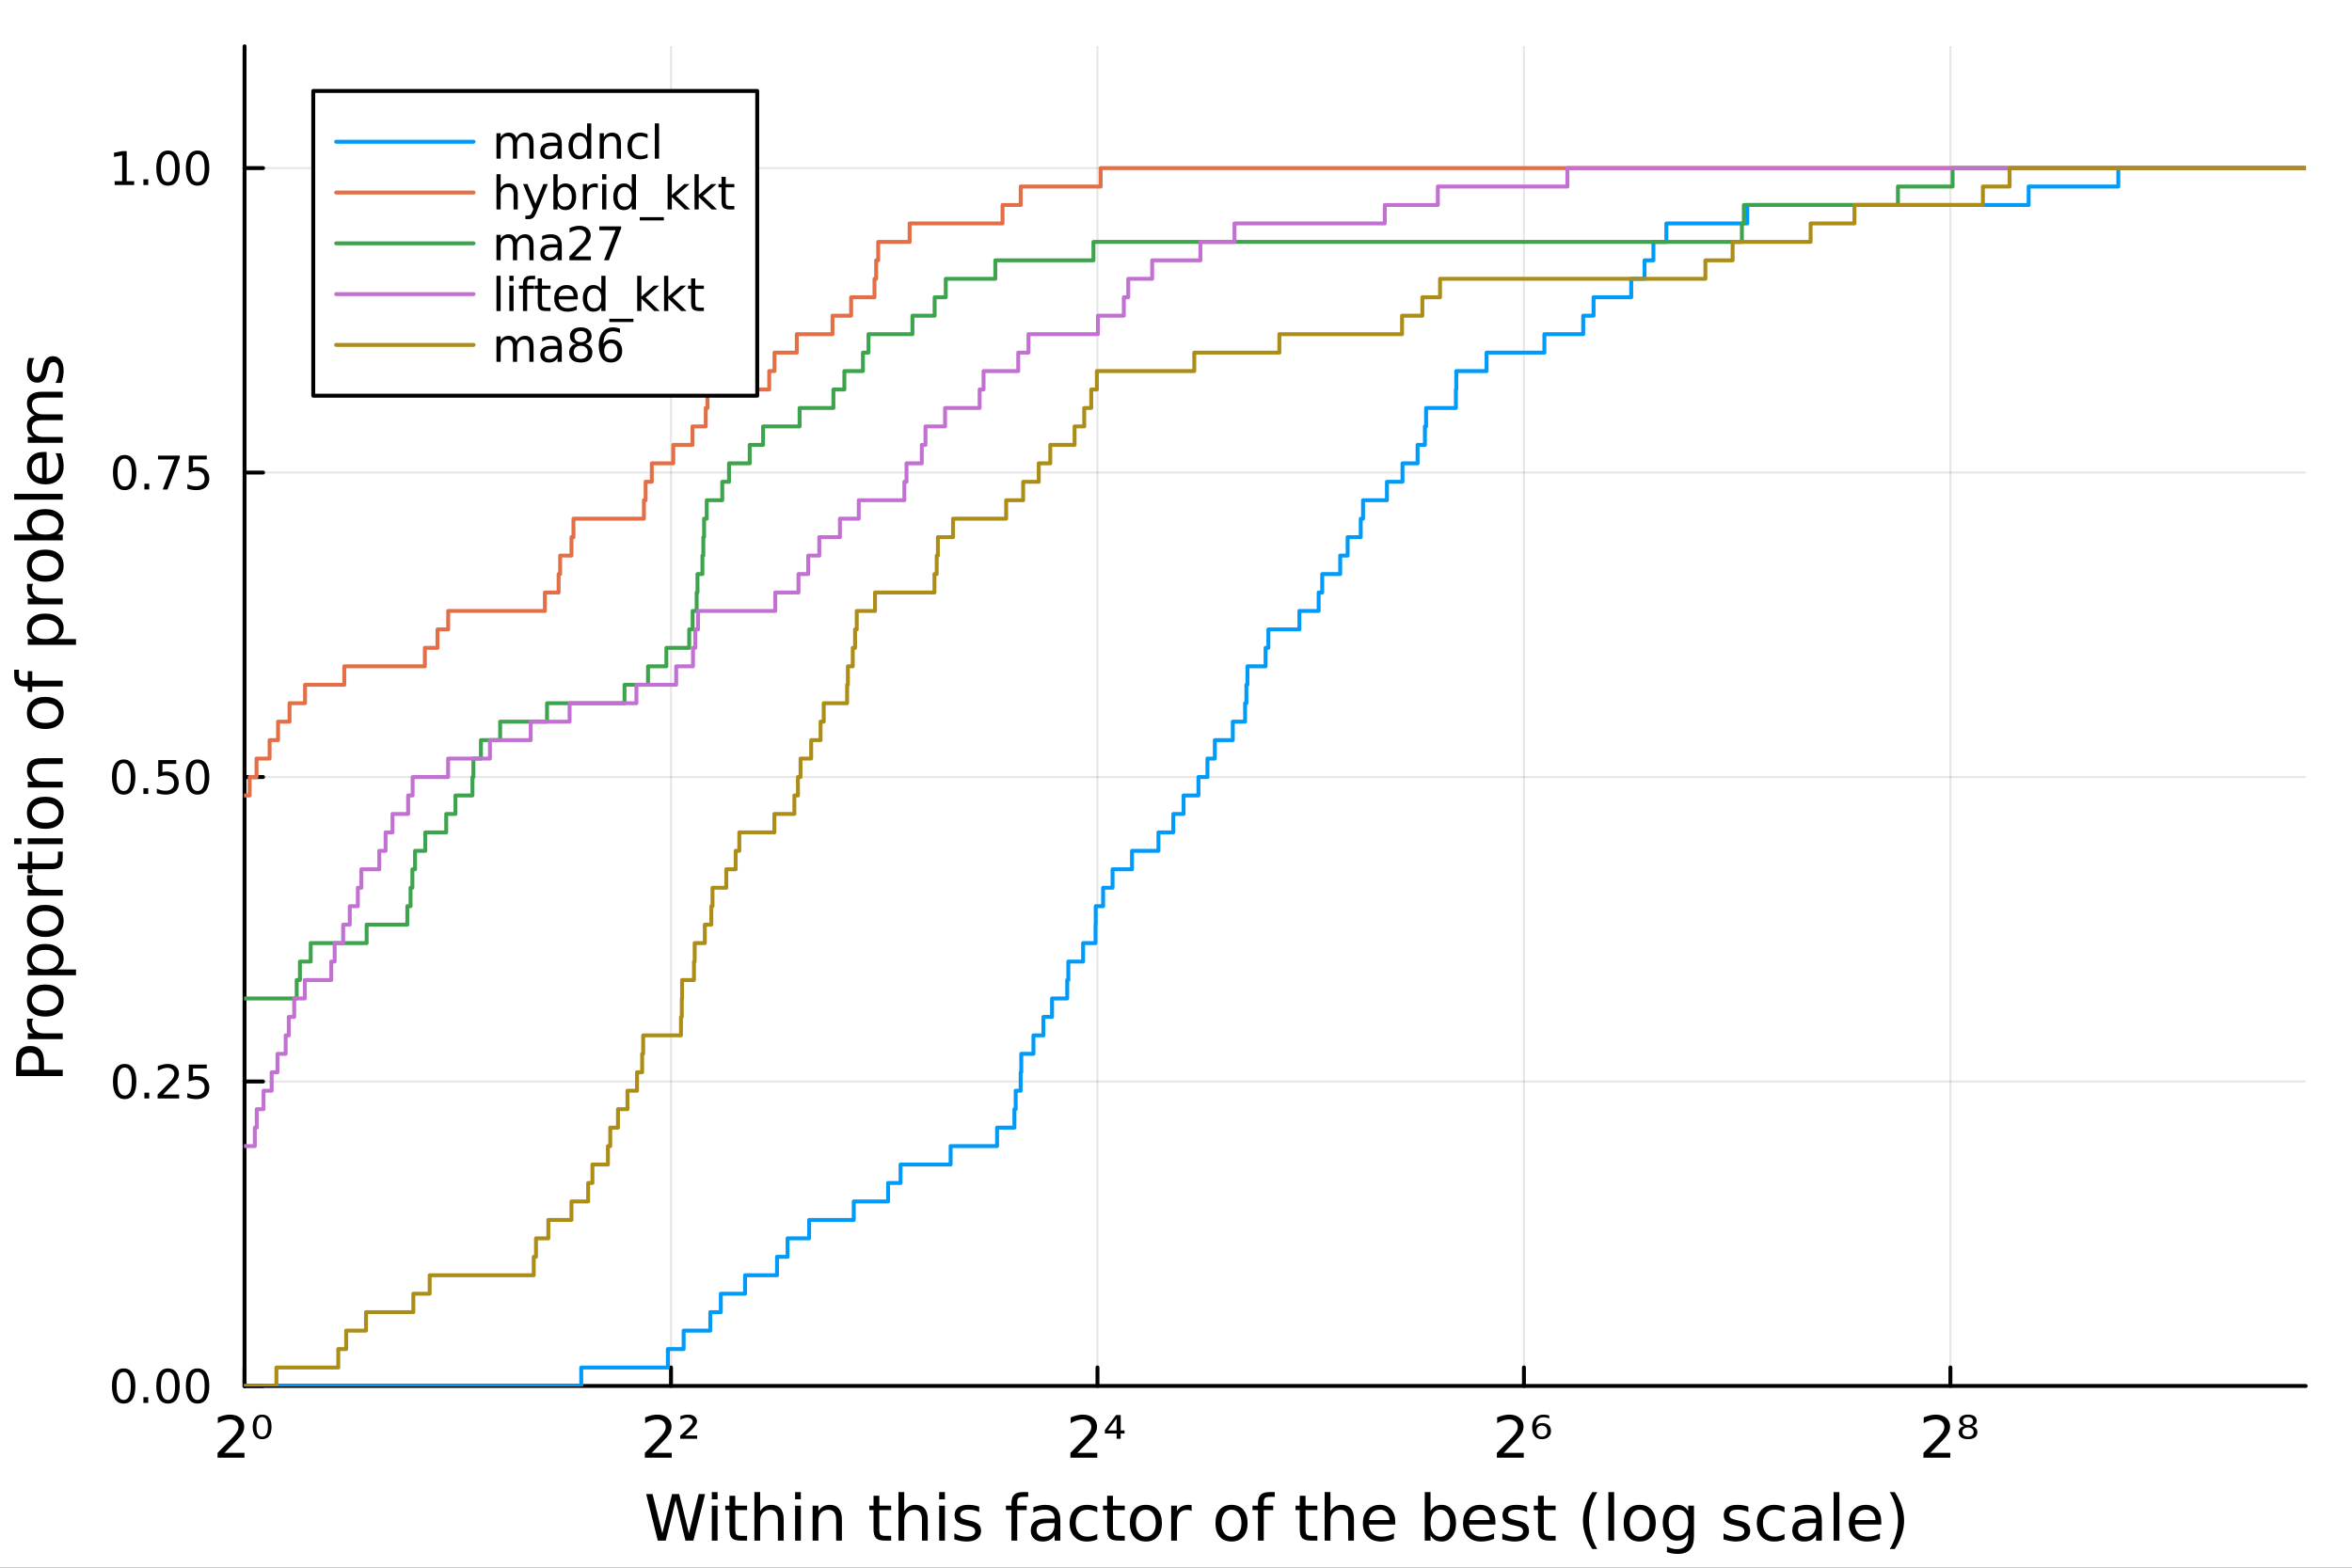 <?xml version="1.0" encoding="utf-8"?>
<svg xmlns="http://www.w3.org/2000/svg" xmlns:xlink="http://www.w3.org/1999/xlink" width="600" height="400" viewBox="0 0 2400 1600">
<rect x="0" y="0" width="2400" height="1600" fill="#333333" stroke="none"/>
<defs>
  <clipPath id="clip580">
    <rect x="0" y="0" width="2400" height="1600"/>
  </clipPath>
</defs>
<path clip-path="url(#clip580)" d="M0 1600 L2400 1600 L2400 0 L0 0  Z" fill="#ffffff" fill-rule="evenodd" fill-opacity="1"/>
<defs>
  <clipPath id="clip581">
    <rect x="480" y="0" width="1681" height="1600"/>
  </clipPath>
</defs>
<path clip-path="url(#clip580)" d="M249.542 1414.54 L2352.76 1414.54 L2352.76 47.244 L249.542 47.244  Z" fill="#ffffff" fill-rule="evenodd" fill-opacity="1"/>
<defs>
  <clipPath id="clip582">
    <rect x="249" y="47" width="2104" height="1368"/>
  </clipPath>
</defs>
<polyline clip-path="url(#clip582)" style="stroke:#000000; stroke-linecap:round; stroke-linejoin:round; stroke-width:2; stroke-opacity:0.1; fill:none" points="249.542,1414.54 249.542,47.244 "/>
<polyline clip-path="url(#clip582)" style="stroke:#000000; stroke-linecap:round; stroke-linejoin:round; stroke-width:2; stroke-opacity:0.1; fill:none" points="684.706,1414.54 684.706,47.244 "/>
<polyline clip-path="url(#clip582)" style="stroke:#000000; stroke-linecap:round; stroke-linejoin:round; stroke-width:2; stroke-opacity:0.1; fill:none" points="1119.87,1414.54 1119.87,47.244 "/>
<polyline clip-path="url(#clip582)" style="stroke:#000000; stroke-linecap:round; stroke-linejoin:round; stroke-width:2; stroke-opacity:0.1; fill:none" points="1555.03,1414.54 1555.03,47.244 "/>
<polyline clip-path="url(#clip582)" style="stroke:#000000; stroke-linecap:round; stroke-linejoin:round; stroke-width:2; stroke-opacity:0.1; fill:none" points="1990.2,1414.54 1990.2,47.244 "/>
<polyline clip-path="url(#clip582)" style="stroke:#000000; stroke-linecap:round; stroke-linejoin:round; stroke-width:2; stroke-opacity:0.1; fill:none" points="249.542,1414.54 2352.76,1414.54 "/>
<polyline clip-path="url(#clip582)" style="stroke:#000000; stroke-linecap:round; stroke-linejoin:round; stroke-width:2; stroke-opacity:0.1; fill:none" points="249.542,1103.79 2352.76,1103.79 "/>
<polyline clip-path="url(#clip582)" style="stroke:#000000; stroke-linecap:round; stroke-linejoin:round; stroke-width:2; stroke-opacity:0.1; fill:none" points="249.542,793.042 2352.76,793.042 "/>
<polyline clip-path="url(#clip582)" style="stroke:#000000; stroke-linecap:round; stroke-linejoin:round; stroke-width:2; stroke-opacity:0.1; fill:none" points="249.542,482.293 2352.76,482.293 "/>
<polyline clip-path="url(#clip582)" style="stroke:#000000; stroke-linecap:round; stroke-linejoin:round; stroke-width:2; stroke-opacity:0.1; fill:none" points="249.542,171.544 2352.76,171.544 "/>
<polyline clip-path="url(#clip580)" style="stroke:#000000; stroke-linecap:round; stroke-linejoin:round; stroke-width:4; stroke-opacity:1; fill:none" points="249.542,1414.54 2352.76,1414.54 "/>
<polyline clip-path="url(#clip580)" style="stroke:#000000; stroke-linecap:round; stroke-linejoin:round; stroke-width:4; stroke-opacity:1; fill:none" points="249.542,1414.54 249.542,1395.64 "/>
<polyline clip-path="url(#clip580)" style="stroke:#000000; stroke-linecap:round; stroke-linejoin:round; stroke-width:4; stroke-opacity:1; fill:none" points="684.706,1414.54 684.706,1395.64 "/>
<polyline clip-path="url(#clip580)" style="stroke:#000000; stroke-linecap:round; stroke-linejoin:round; stroke-width:4; stroke-opacity:1; fill:none" points="1119.87,1414.54 1119.87,1395.64 "/>
<polyline clip-path="url(#clip580)" style="stroke:#000000; stroke-linecap:round; stroke-linejoin:round; stroke-width:4; stroke-opacity:1; fill:none" points="1555.03,1414.54 1555.03,1395.64 "/>
<polyline clip-path="url(#clip580)" style="stroke:#000000; stroke-linecap:round; stroke-linejoin:round; stroke-width:4; stroke-opacity:1; fill:none" points="1990.2,1414.54 1990.2,1395.64 "/>
<path clip-path="url(#clip580)" d="M229.042 1482.82 L249.441 1482.82 L249.441 1487.74 L222.01 1487.74 L222.01 1482.82 Q225.338 1479.38 231.067 1473.59 Q236.825 1467.77 238.301 1466.1 Q241.107 1462.94 242.207 1460.77 Q243.335 1458.57 243.335 1456.46 Q243.335 1453.02 240.905 1450.85 Q238.503 1448.68 234.626 1448.68 Q231.877 1448.68 228.81 1449.63 Q225.772 1450.59 222.3 1452.53 L222.3 1446.62 Q225.83 1445.21 228.897 1444.48 Q231.964 1443.76 234.51 1443.76 Q241.223 1443.76 245.216 1447.12 Q249.209 1450.47 249.209 1456.08 Q249.209 1458.75 248.197 1461.15 Q247.213 1463.52 244.58 1466.76 Q243.856 1467.6 239.979 1471.62 Q236.102 1475.62 229.042 1482.82 Z" fill="#000000" fill-rule="nonzero" fill-opacity="1" /><path clip-path="url(#clip580)" d="M271.865 1448.82 Q270.419 1446.33 267.496 1446.33 Q264.574 1446.33 263.127 1448.82 Q261.651 1451.31 261.651 1456.29 Q261.651 1461.29 263.127 1463.78 Q264.574 1466.27 267.496 1466.27 Q270.419 1466.27 271.865 1463.78 Q273.341 1461.29 273.341 1456.29 Q273.341 1451.31 271.865 1448.82 M267.496 1443.76 Q272.155 1443.76 274.614 1446.97 Q277.074 1450.18 277.074 1456.29 Q277.074 1462.42 274.614 1465.63 Q272.155 1468.85 267.496 1468.85 Q262.809 1468.85 260.349 1465.63 Q257.89 1462.42 257.89 1456.29 Q257.89 1450.18 260.349 1446.97 Q262.809 1443.76 267.496 1443.76 Z" fill="#000000" fill-rule="nonzero" fill-opacity="1" /><path clip-path="url(#clip580)" d="M665.044 1482.82 L685.444 1482.82 L685.444 1487.74 L658.013 1487.74 L658.013 1482.82 Q661.341 1479.38 667.07 1473.59 Q672.828 1467.77 674.304 1466.1 Q677.11 1462.94 678.21 1460.77 Q679.338 1458.57 679.338 1456.46 Q679.338 1453.02 676.908 1450.85 Q674.506 1448.68 670.629 1448.68 Q667.88 1448.68 664.813 1449.63 Q661.775 1450.59 658.302 1452.53 L658.302 1446.62 Q661.833 1445.21 664.9 1444.48 Q667.967 1443.76 670.513 1443.76 Q677.226 1443.76 681.219 1447.12 Q685.212 1450.47 685.212 1456.08 Q685.212 1458.75 684.199 1461.15 Q683.216 1463.52 680.582 1466.76 Q679.859 1467.6 675.982 1471.62 Q672.104 1475.62 665.044 1482.82 Z" fill="#000000" fill-rule="nonzero" fill-opacity="1" /><path clip-path="url(#clip580)" d="M699.13 1465.11 L711.398 1465.11 L711.398 1468.41 L694.095 1468.41 L694.095 1465.23 Q695.079 1464.33 696.902 1462.71 Q706.855 1453.89 706.855 1451.17 Q706.855 1449.26 705.351 1448.1 Q703.846 1446.91 701.387 1446.91 Q699.882 1446.91 698.117 1447.43 Q696.352 1447.93 694.269 1448.94 L694.269 1445.38 Q696.497 1444.57 698.406 1444.16 Q700.345 1443.76 701.994 1443.76 Q706.19 1443.76 708.707 1445.67 Q711.225 1447.58 711.225 1450.7 Q711.225 1454.72 701.647 1462.94 Q700.027 1464.33 699.13 1465.11 Z" fill="#000000" fill-rule="nonzero" fill-opacity="1" /><path clip-path="url(#clip580)" d="M1099.28 1482.82 L1119.68 1482.82 L1119.68 1487.74 L1092.25 1487.74 L1092.25 1482.82 Q1095.58 1479.38 1101.31 1473.59 Q1107.07 1467.77 1108.54 1466.1 Q1111.35 1462.94 1112.45 1460.77 Q1113.58 1458.57 1113.58 1456.46 Q1113.58 1453.02 1111.15 1450.85 Q1108.74 1448.68 1104.87 1448.68 Q1102.12 1448.68 1099.05 1449.63 Q1096.01 1450.59 1092.54 1452.53 L1092.54 1446.62 Q1096.07 1445.21 1099.14 1444.48 Q1102.2 1443.76 1104.75 1443.76 Q1111.46 1443.76 1115.46 1447.12 Q1119.45 1450.47 1119.45 1456.08 Q1119.45 1458.75 1118.44 1461.15 Q1117.45 1463.52 1114.82 1466.76 Q1114.1 1467.6 1110.22 1471.62 Q1106.34 1475.62 1099.28 1482.82 Z" fill="#000000" fill-rule="nonzero" fill-opacity="1" /><path clip-path="url(#clip580)" d="M1139.41 1447.75 L1130.47 1459.88 L1139.41 1459.88 L1139.41 1447.75 M1138.78 1444.25 L1143.58 1444.25 L1143.58 1459.88 L1147.49 1459.88 L1147.49 1463.03 L1143.58 1463.03 L1143.58 1468.41 L1139.41 1468.41 L1139.41 1463.03 L1127.44 1463.03 L1127.44 1459.53 L1138.78 1444.25 Z" fill="#000000" fill-rule="nonzero" fill-opacity="1" /><path clip-path="url(#clip580)" d="M1534.46 1482.82 L1554.86 1482.82 L1554.86 1487.74 L1527.43 1487.74 L1527.43 1482.82 Q1530.76 1479.38 1536.49 1473.59 Q1542.24 1467.77 1543.72 1466.1 Q1546.53 1462.94 1547.63 1460.77 Q1548.75 1458.57 1548.75 1456.46 Q1548.75 1453.02 1546.32 1450.85 Q1543.92 1448.68 1540.04 1448.68 Q1537.3 1448.68 1534.23 1449.63 Q1531.19 1450.59 1527.72 1452.53 L1527.72 1446.62 Q1531.25 1445.21 1534.32 1444.48 Q1537.38 1443.76 1539.93 1443.76 Q1546.64 1443.76 1550.63 1447.12 Q1554.63 1450.47 1554.63 1456.08 Q1554.63 1458.75 1553.62 1461.15 Q1552.63 1463.52 1550 1466.76 Q1549.27 1467.6 1545.4 1471.62 Q1541.52 1475.62 1534.46 1482.82 Z" fill="#000000" fill-rule="nonzero" fill-opacity="1" /><path clip-path="url(#clip580)" d="M1573.38 1454.96 Q1570.83 1454.96 1569.36 1456.46 Q1567.88 1457.99 1567.88 1460.63 Q1567.88 1463.23 1569.36 1464.74 Q1570.83 1466.27 1573.38 1466.27 Q1575.9 1466.27 1577.37 1464.74 Q1578.85 1463.23 1578.85 1460.63 Q1578.85 1457.99 1577.37 1456.46 Q1575.9 1454.96 1573.38 1454.96 M1580.84 1444.71 L1580.84 1447.69 Q1579.43 1447.12 1577.98 1446.83 Q1576.53 1446.51 1575.11 1446.51 Q1571.41 1446.51 1569.44 1448.68 Q1567.48 1450.88 1567.19 1455.3 Q1568.29 1453.89 1569.93 1453.13 Q1571.61 1452.38 1573.58 1452.38 Q1577.78 1452.38 1580.21 1454.58 Q1582.64 1456.81 1582.64 1460.63 Q1582.64 1464.3 1580.09 1466.59 Q1577.57 1468.85 1573.38 1468.85 Q1568.55 1468.85 1566 1465.63 Q1563.45 1462.42 1563.45 1456.29 Q1563.45 1450.56 1566.58 1447.17 Q1569.7 1443.76 1574.97 1443.76 Q1576.39 1443.76 1577.83 1443.99 Q1579.28 1444.25 1580.84 1444.71 Z" fill="#000000" fill-rule="nonzero" fill-opacity="1" /><path clip-path="url(#clip580)" d="M1969.73 1482.82 L1990.12 1482.82 L1990.12 1487.74 L1962.69 1487.74 L1962.69 1482.82 Q1966.02 1479.38 1971.75 1473.59 Q1977.51 1467.77 1978.98 1466.1 Q1981.79 1462.94 1982.89 1460.77 Q1984.02 1458.57 1984.02 1456.46 Q1984.02 1453.02 1981.59 1450.85 Q1979.19 1448.68 1975.31 1448.68 Q1972.56 1448.68 1969.49 1449.63 Q1966.46 1450.59 1962.98 1452.53 L1962.98 1446.62 Q1966.51 1445.21 1969.58 1444.48 Q1972.65 1443.76 1975.19 1443.76 Q1981.91 1443.76 1985.9 1447.12 Q1989.89 1450.47 1989.89 1456.08 Q1989.89 1458.75 1988.88 1461.15 Q1987.9 1463.52 1985.26 1466.76 Q1984.54 1467.6 1980.66 1471.62 Q1976.79 1475.62 1969.73 1482.82 Z" fill="#000000" fill-rule="nonzero" fill-opacity="1" /><path clip-path="url(#clip580)" d="M2012.4 1458.17 Q2010.87 1456.9 2008.18 1456.9 Q2005.49 1456.9 2003.96 1458.17 Q2002.42 1459.41 2002.42 1461.58 Q2002.42 1463.78 2003.96 1465.03 Q2005.49 1466.27 2008.18 1466.27 Q2010.84 1466.27 2012.4 1465 Q2013.94 1463.75 2013.94 1461.58 Q2013.94 1459.41 2012.4 1458.17 M2004.42 1455.48 Q2001.99 1454.96 2000.66 1453.54 Q1999.3 1452.09 1999.3 1450.01 Q1999.3 1447.12 2001.67 1445.44 Q2004.04 1443.76 2008.18 1443.76 Q2012.32 1443.76 2014.69 1445.44 Q2017.03 1447.12 2017.03 1450.01 Q2017.03 1452.15 2015.7 1453.54 Q2014.34 1454.96 2011.94 1455.48 Q2014.55 1456 2016.17 1457.68 Q2017.7 1459.27 2017.7 1461.58 Q2017.7 1465.08 2015.24 1466.96 Q2012.75 1468.85 2008.18 1468.85 Q2003.58 1468.85 2001.12 1466.96 Q1998.63 1465.08 1998.63 1461.58 Q1998.63 1459.33 2000.16 1457.68 Q2001.73 1456.06 2004.42 1455.48 M2003.03 1450.33 Q2003.03 1452.15 2004.39 1453.25 Q2005.72 1454.32 2008.18 1454.32 Q2010.52 1454.32 2011.94 1453.25 Q2013.33 1452.21 2013.33 1450.33 Q2013.33 1448.5 2011.94 1447.4 Q2010.58 1446.33 2008.18 1446.33 Q2005.78 1446.33 2004.39 1447.4 Q2003.03 1448.45 2003.03 1450.33 Z" fill="#000000" fill-rule="nonzero" fill-opacity="1" /><path clip-path="url(#clip580)" d="M659.343 1524.84 L665.836 1524.84 L675.83 1565.01 L685.792 1524.84 L693.017 1524.84 L703.011 1565.01 L712.974 1524.84 L719.498 1524.84 L707.563 1572.36 L699.478 1572.36 L689.452 1531.11 L679.331 1572.36 L671.246 1572.36 L659.343 1524.84 Z" fill="#000000" fill-rule="nonzero" fill-opacity="1" /><path clip-path="url(#clip580)" d="M726.342 1536.72 L732.198 1536.72 L732.198 1572.36 L726.342 1572.36 L726.342 1536.72 M726.342 1522.84 L732.198 1522.84 L732.198 1530.25 L726.342 1530.25 L726.342 1522.84 Z" fill="#000000" fill-rule="nonzero" fill-opacity="1" /><path clip-path="url(#clip580)" d="M750.245 1526.59 L750.245 1536.72 L762.308 1536.72 L762.308 1541.27 L750.245 1541.27 L750.245 1560.62 Q750.245 1564.98 751.422 1566.22 Q752.632 1567.46 756.292 1567.46 L762.308 1567.46 L762.308 1572.36 L756.292 1572.36 Q749.513 1572.36 746.935 1569.85 Q744.357 1567.3 744.357 1560.62 L744.357 1541.27 L740.06 1541.27 L740.06 1536.72 L744.357 1536.72 L744.357 1526.59 L750.245 1526.59 Z" fill="#000000" fill-rule="nonzero" fill-opacity="1" /><path clip-path="url(#clip580)" d="M799.643 1550.85 L799.643 1572.36 L793.786 1572.36 L793.786 1551.04 Q793.786 1545.98 791.813 1543.46 Q789.839 1540.95 785.893 1540.95 Q781.15 1540.95 778.413 1543.97 Q775.676 1547 775.676 1552.22 L775.676 1572.36 L769.788 1572.36 L769.788 1522.84 L775.676 1522.84 L775.676 1542.25 Q777.776 1539.04 780.609 1537.45 Q783.474 1535.86 787.198 1535.86 Q793.341 1535.86 796.492 1539.68 Q799.643 1543.46 799.643 1550.85 Z" fill="#000000" fill-rule="nonzero" fill-opacity="1" /><path clip-path="url(#clip580)" d="M811.324 1536.72 L817.18 1536.72 L817.18 1572.36 L811.324 1572.36 L811.324 1536.72 M811.324 1522.84 L817.18 1522.84 L817.18 1530.25 L811.324 1530.25 L811.324 1522.84 Z" fill="#000000" fill-rule="nonzero" fill-opacity="1" /><path clip-path="url(#clip580)" d="M859.067 1550.85 L859.067 1572.36 L853.21 1572.36 L853.21 1551.04 Q853.21 1545.98 851.237 1543.46 Q849.263 1540.95 845.317 1540.95 Q840.574 1540.95 837.837 1543.97 Q835.1 1547 835.1 1552.22 L835.1 1572.36 L829.211 1572.36 L829.211 1536.72 L835.1 1536.72 L835.1 1542.25 Q837.2 1539.04 840.033 1537.45 Q842.898 1535.86 846.622 1535.86 Q852.765 1535.86 855.916 1539.68 Q859.067 1543.46 859.067 1550.85 Z" fill="#000000" fill-rule="nonzero" fill-opacity="1" /><path clip-path="url(#clip580)" d="M897.261 1526.59 L897.261 1536.72 L909.324 1536.72 L909.324 1541.27 L897.261 1541.27 L897.261 1560.62 Q897.261 1564.98 898.438 1566.22 Q899.648 1567.46 903.308 1567.46 L909.324 1567.46 L909.324 1572.36 L903.308 1572.36 Q896.529 1572.36 893.951 1569.85 Q891.373 1567.3 891.373 1560.62 L891.373 1541.27 L887.076 1541.27 L887.076 1536.72 L891.373 1536.72 L891.373 1526.59 L897.261 1526.59 Z" fill="#000000" fill-rule="nonzero" fill-opacity="1" /><path clip-path="url(#clip580)" d="M946.659 1550.85 L946.659 1572.36 L940.802 1572.36 L940.802 1551.04 Q940.802 1545.98 938.829 1543.46 Q936.855 1540.95 932.909 1540.95 Q928.166 1540.95 925.429 1543.97 Q922.692 1547 922.692 1552.22 L922.692 1572.36 L916.804 1572.36 L916.804 1522.84 L922.692 1522.84 L922.692 1542.25 Q924.792 1539.04 927.625 1537.45 Q930.49 1535.86 934.214 1535.86 Q940.357 1535.86 943.508 1539.68 Q946.659 1543.46 946.659 1550.85 Z" fill="#000000" fill-rule="nonzero" fill-opacity="1" /><path clip-path="url(#clip580)" d="M958.34 1536.72 L964.196 1536.72 L964.196 1572.36 L958.34 1572.36 L958.34 1536.72 M958.34 1522.84 L964.196 1522.84 L964.196 1530.25 L958.34 1530.25 L958.34 1522.84 Z" fill="#000000" fill-rule="nonzero" fill-opacity="1" /><path clip-path="url(#clip580)" d="M999.176 1537.77 L999.176 1543.3 Q996.693 1542.03 994.02 1541.39 Q991.346 1540.76 988.481 1540.76 Q984.121 1540.76 981.925 1542.09 Q979.76 1543.43 979.76 1546.11 Q979.76 1548.14 981.32 1549.32 Q982.88 1550.47 987.59 1551.52 L989.595 1551.96 Q995.834 1553.3 998.444 1555.75 Q1001.09 1558.17 1001.09 1562.53 Q1001.09 1567.49 997.139 1570.39 Q993.224 1573.29 986.349 1573.29 Q983.484 1573.29 980.365 1572.71 Q977.278 1572.17 973.84 1571.06 L973.84 1565.01 Q977.087 1566.7 980.238 1567.56 Q983.389 1568.39 986.476 1568.39 Q990.614 1568.39 992.842 1566.98 Q995.07 1565.55 995.07 1562.97 Q995.07 1560.59 993.447 1559.31 Q991.855 1558.04 986.413 1556.86 L984.375 1556.39 Q978.933 1555.24 976.514 1552.88 Q974.095 1550.5 974.095 1546.36 Q974.095 1541.33 977.66 1538.59 Q981.224 1535.86 987.781 1535.86 Q991.028 1535.86 993.892 1536.33 Q996.757 1536.81 999.176 1537.77 Z" fill="#000000" fill-rule="nonzero" fill-opacity="1" /><path clip-path="url(#clip580)" d="M1049.18 1522.84 L1049.18 1527.71 L1043.58 1527.71 Q1040.43 1527.71 1039.18 1528.98 Q1037.97 1530.25 1037.97 1533.56 L1037.97 1536.72 L1047.62 1536.72 L1047.62 1541.27 L1037.97 1541.27 L1037.97 1572.36 L1032.09 1572.36 L1032.09 1541.27 L1026.48 1541.27 L1026.48 1536.72 L1032.09 1536.72 L1032.09 1534.23 Q1032.09 1528.28 1034.86 1525.58 Q1037.62 1522.84 1043.64 1522.84 L1049.18 1522.84 Z" fill="#000000" fill-rule="nonzero" fill-opacity="1" /><path clip-path="url(#clip580)" d="M1070.28 1554.44 Q1063.18 1554.44 1060.45 1556.07 Q1057.71 1557.69 1057.71 1561.61 Q1057.71 1564.72 1059.75 1566.57 Q1061.81 1568.39 1065.35 1568.39 Q1070.22 1568.39 1073.15 1564.95 Q1076.11 1561.48 1076.11 1555.75 L1076.11 1554.44 L1070.28 1554.44 M1081.96 1552.03 L1081.96 1572.36 L1076.11 1572.36 L1076.11 1566.95 Q1074.1 1570.2 1071.11 1571.76 Q1068.12 1573.29 1063.79 1573.29 Q1058.31 1573.29 1055.07 1570.23 Q1051.85 1567.14 1051.85 1561.99 Q1051.85 1555.97 1055.86 1552.92 Q1059.9 1549.86 1067.89 1549.86 L1076.11 1549.86 L1076.11 1549.29 Q1076.11 1545.25 1073.43 1543.05 Q1070.79 1540.82 1065.98 1540.82 Q1062.93 1540.82 1060.03 1541.55 Q1057.14 1542.29 1054.46 1543.75 L1054.46 1538.34 Q1057.68 1537.1 1060.7 1536.49 Q1063.72 1535.86 1066.59 1535.86 Q1074.32 1535.86 1078.14 1539.87 Q1081.96 1543.88 1081.96 1552.03 Z" fill="#000000" fill-rule="nonzero" fill-opacity="1" /><path clip-path="url(#clip580)" d="M1119.68 1538.08 L1119.68 1543.56 Q1117.2 1542.19 1114.68 1541.52 Q1112.2 1540.82 1109.65 1540.82 Q1103.96 1540.82 1100.8 1544.45 Q1097.65 1548.05 1097.65 1554.57 Q1097.65 1561.1 1100.8 1564.72 Q1103.96 1568.32 1109.65 1568.32 Q1112.2 1568.32 1114.68 1567.65 Q1117.2 1566.95 1119.68 1565.58 L1119.68 1571 Q1117.23 1572.14 1114.59 1572.71 Q1111.98 1573.29 1109.02 1573.29 Q1100.96 1573.29 1096.22 1568.23 Q1091.48 1563.17 1091.48 1554.57 Q1091.48 1545.85 1096.25 1540.85 Q1101.06 1535.86 1109.4 1535.86 Q1112.1 1535.86 1114.68 1536.43 Q1117.26 1536.97 1119.68 1538.08 Z" fill="#000000" fill-rule="nonzero" fill-opacity="1" /><path clip-path="url(#clip580)" d="M1135.66 1526.59 L1135.66 1536.72 L1147.72 1536.72 L1147.72 1541.27 L1135.66 1541.27 L1135.66 1560.62 Q1135.66 1564.98 1136.83 1566.22 Q1138.04 1567.46 1141.7 1567.46 L1147.72 1567.46 L1147.72 1572.36 L1141.7 1572.36 Q1134.92 1572.36 1132.35 1569.85 Q1129.77 1567.3 1129.77 1560.62 L1129.77 1541.27 L1125.47 1541.27 L1125.47 1536.72 L1129.77 1536.72 L1129.77 1526.59 L1135.66 1526.59 Z" fill="#000000" fill-rule="nonzero" fill-opacity="1" /><path clip-path="url(#clip580)" d="M1169.24 1540.82 Q1164.52 1540.82 1161.79 1544.51 Q1159.05 1548.17 1159.05 1554.57 Q1159.05 1560.97 1161.76 1564.66 Q1164.49 1568.32 1169.24 1568.32 Q1173.91 1568.32 1176.65 1564.63 Q1179.39 1560.94 1179.39 1554.57 Q1179.39 1548.24 1176.65 1544.55 Q1173.91 1540.82 1169.24 1540.82 M1169.24 1535.86 Q1176.87 1535.86 1181.23 1540.82 Q1185.6 1545.79 1185.6 1554.57 Q1185.6 1563.32 1181.23 1568.32 Q1176.87 1573.29 1169.24 1573.29 Q1161.56 1573.29 1157.2 1568.32 Q1152.88 1563.32 1152.88 1554.57 Q1152.88 1545.79 1157.2 1540.82 Q1161.56 1535.86 1169.24 1535.86 Z" fill="#000000" fill-rule="nonzero" fill-opacity="1" /><path clip-path="url(#clip580)" d="M1215.96 1542.19 Q1214.97 1541.62 1213.8 1541.36 Q1212.65 1541.08 1211.25 1541.08 Q1206.28 1541.08 1203.61 1544.32 Q1200.97 1547.54 1200.97 1553.59 L1200.97 1572.36 L1195.08 1572.36 L1195.08 1536.72 L1200.97 1536.72 L1200.97 1542.25 Q1202.81 1539.01 1205.77 1537.45 Q1208.73 1535.86 1212.97 1535.86 Q1213.57 1535.86 1214.3 1535.95 Q1215.04 1536.02 1215.93 1536.17 L1215.96 1542.19 Z" fill="#000000" fill-rule="nonzero" fill-opacity="1" /><path clip-path="url(#clip580)" d="M1256.64 1540.82 Q1251.93 1540.82 1249.19 1544.51 Q1246.45 1548.17 1246.45 1554.57 Q1246.45 1560.97 1249.16 1564.66 Q1251.89 1568.32 1256.64 1568.32 Q1261.32 1568.32 1264.05 1564.63 Q1266.79 1560.94 1266.79 1554.57 Q1266.79 1548.24 1264.05 1544.55 Q1261.32 1540.82 1256.64 1540.82 M1256.64 1535.86 Q1264.28 1535.86 1268.64 1540.82 Q1273 1545.79 1273 1554.57 Q1273 1563.32 1268.64 1568.32 Q1264.28 1573.29 1256.64 1573.29 Q1248.97 1573.29 1244.61 1568.32 Q1240.28 1563.32 1240.28 1554.57 Q1240.28 1545.79 1244.61 1540.82 Q1248.97 1535.86 1256.64 1535.86 Z" fill="#000000" fill-rule="nonzero" fill-opacity="1" /><path clip-path="url(#clip580)" d="M1300.75 1522.84 L1300.75 1527.71 L1295.15 1527.71 Q1292 1527.71 1290.76 1528.98 Q1289.55 1530.25 1289.55 1533.56 L1289.55 1536.72 L1299.19 1536.72 L1299.19 1541.27 L1289.55 1541.27 L1289.55 1572.36 L1283.66 1572.36 L1283.66 1541.27 L1278.06 1541.27 L1278.06 1536.72 L1283.66 1536.72 L1283.66 1534.23 Q1283.66 1528.28 1286.43 1525.58 Q1289.2 1522.84 1295.21 1522.84 L1300.75 1522.84 Z" fill="#000000" fill-rule="nonzero" fill-opacity="1" /><path clip-path="url(#clip580)" d="M1332.17 1526.59 L1332.17 1536.72 L1344.23 1536.72 L1344.23 1541.27 L1332.17 1541.27 L1332.17 1560.62 Q1332.17 1564.98 1333.34 1566.22 Q1334.55 1567.46 1338.21 1567.46 L1344.23 1567.46 L1344.23 1572.36 L1338.21 1572.36 Q1331.43 1572.36 1328.86 1569.85 Q1326.28 1567.3 1326.28 1560.62 L1326.28 1541.27 L1321.98 1541.27 L1321.98 1536.72 L1326.28 1536.72 L1326.28 1526.59 L1332.17 1526.59 Z" fill="#000000" fill-rule="nonzero" fill-opacity="1" /><path clip-path="url(#clip580)" d="M1381.56 1550.85 L1381.56 1572.36 L1375.71 1572.36 L1375.71 1551.04 Q1375.71 1545.98 1373.73 1543.46 Q1371.76 1540.95 1367.81 1540.95 Q1363.07 1540.95 1360.33 1543.97 Q1357.6 1547 1357.6 1552.22 L1357.6 1572.36 L1351.71 1572.36 L1351.71 1522.84 L1357.6 1522.84 L1357.6 1542.25 Q1359.7 1539.04 1362.53 1537.45 Q1365.39 1535.86 1369.12 1535.86 Q1375.26 1535.86 1378.41 1539.68 Q1381.56 1543.46 1381.56 1550.85 Z" fill="#000000" fill-rule="nonzero" fill-opacity="1" /><path clip-path="url(#clip580)" d="M1423.74 1553.08 L1423.74 1555.94 L1396.81 1555.94 Q1397.19 1561.99 1400.44 1565.17 Q1403.72 1568.32 1409.54 1568.32 Q1412.91 1568.32 1416.07 1567.49 Q1419.25 1566.67 1422.37 1565.01 L1422.37 1570.55 Q1419.22 1571.89 1415.91 1572.59 Q1412.6 1573.29 1409.19 1573.29 Q1400.66 1573.29 1395.66 1568.32 Q1390.7 1563.36 1390.7 1554.89 Q1390.7 1546.14 1395.41 1541.01 Q1400.15 1535.86 1408.17 1535.86 Q1415.37 1535.86 1419.54 1540.5 Q1423.74 1545.12 1423.74 1553.08 M1417.88 1551.36 Q1417.82 1546.55 1415.17 1543.69 Q1412.56 1540.82 1408.24 1540.82 Q1403.33 1540.82 1400.37 1543.59 Q1397.45 1546.36 1397 1551.39 L1417.88 1551.36 Z" fill="#000000" fill-rule="nonzero" fill-opacity="1" /><path clip-path="url(#clip580)" d="M1479.66 1554.57 Q1479.66 1548.11 1476.99 1544.45 Q1474.34 1540.76 1469.7 1540.76 Q1465.05 1540.76 1462.38 1544.45 Q1459.73 1548.11 1459.73 1554.57 Q1459.73 1561.03 1462.38 1564.72 Q1465.05 1568.39 1469.7 1568.39 Q1474.34 1568.39 1476.99 1564.72 Q1479.66 1561.03 1479.66 1554.57 M1459.73 1542.13 Q1461.58 1538.94 1464.38 1537.42 Q1467.21 1535.86 1471.13 1535.86 Q1477.62 1535.86 1481.66 1541.01 Q1485.74 1546.17 1485.74 1554.57 Q1485.74 1562.97 1481.66 1568.13 Q1477.62 1573.29 1471.13 1573.29 Q1467.21 1573.29 1464.38 1571.76 Q1461.58 1570.2 1459.73 1567.02 L1459.73 1572.36 L1453.85 1572.36 L1453.85 1522.84 L1459.73 1522.84 L1459.73 1542.13 Z" fill="#000000" fill-rule="nonzero" fill-opacity="1" /><path clip-path="url(#clip580)" d="M1525.94 1553.08 L1525.94 1555.94 L1499.01 1555.94 Q1499.39 1561.99 1502.64 1565.17 Q1505.92 1568.32 1511.74 1568.32 Q1515.12 1568.32 1518.27 1567.49 Q1521.45 1566.67 1524.57 1565.01 L1524.57 1570.55 Q1521.42 1571.89 1518.11 1572.59 Q1514.8 1573.29 1511.39 1573.29 Q1502.86 1573.29 1497.87 1568.32 Q1492.9 1563.36 1492.9 1554.89 Q1492.9 1546.14 1497.61 1541.01 Q1502.35 1535.86 1510.37 1535.86 Q1517.57 1535.86 1521.74 1540.5 Q1525.94 1545.12 1525.94 1553.08 M1520.08 1551.36 Q1520.02 1546.55 1517.38 1543.69 Q1514.77 1540.82 1510.44 1540.82 Q1505.54 1540.82 1502.58 1543.59 Q1499.65 1546.36 1499.2 1551.39 L1520.08 1551.36 Z" fill="#000000" fill-rule="nonzero" fill-opacity="1" /><path clip-path="url(#clip580)" d="M1558.28 1537.77 L1558.28 1543.3 Q1555.79 1542.03 1553.12 1541.39 Q1550.45 1540.76 1547.58 1540.76 Q1543.22 1540.76 1541.02 1542.09 Q1538.86 1543.43 1538.86 1546.11 Q1538.86 1548.14 1540.42 1549.32 Q1541.98 1550.47 1546.69 1551.52 L1548.7 1551.96 Q1554.93 1553.3 1557.54 1555.75 Q1560.19 1558.17 1560.19 1562.53 Q1560.19 1567.49 1556.24 1570.39 Q1552.32 1573.29 1545.45 1573.29 Q1542.58 1573.29 1539.47 1572.71 Q1536.38 1572.17 1532.94 1571.06 L1532.94 1565.01 Q1536.19 1566.7 1539.34 1567.56 Q1542.49 1568.39 1545.58 1568.39 Q1549.71 1568.39 1551.94 1566.98 Q1554.17 1565.55 1554.17 1562.97 Q1554.17 1560.59 1552.55 1559.31 Q1550.96 1558.04 1545.51 1556.86 L1543.48 1556.39 Q1538.03 1555.24 1535.61 1552.88 Q1533.19 1550.5 1533.19 1546.36 Q1533.19 1541.33 1536.76 1538.59 Q1540.32 1535.86 1546.88 1535.86 Q1550.13 1535.86 1552.99 1536.33 Q1555.86 1536.81 1558.28 1537.77 Z" fill="#000000" fill-rule="nonzero" fill-opacity="1" /><path clip-path="url(#clip580)" d="M1575.3 1526.59 L1575.3 1536.72 L1587.37 1536.72 L1587.37 1541.27 L1575.3 1541.27 L1575.3 1560.62 Q1575.3 1564.98 1576.48 1566.22 Q1577.69 1567.46 1581.35 1567.46 L1587.37 1567.46 L1587.37 1572.36 L1581.35 1572.36 Q1574.57 1572.36 1571.99 1569.85 Q1569.42 1567.3 1569.42 1560.62 L1569.42 1541.27 L1565.12 1541.27 L1565.12 1536.72 L1569.42 1536.72 L1569.42 1526.59 L1575.3 1526.59 Z" fill="#000000" fill-rule="nonzero" fill-opacity="1" /><path clip-path="url(#clip580)" d="M1629.86 1522.9 Q1625.59 1530.22 1623.52 1537.38 Q1621.46 1544.55 1621.46 1551.9 Q1621.46 1559.25 1623.52 1566.48 Q1625.62 1573.67 1629.86 1580.96 L1624.77 1580.96 Q1619.99 1573.48 1617.6 1566.25 Q1615.25 1559.03 1615.25 1551.9 Q1615.25 1544.8 1617.6 1537.61 Q1619.96 1530.41 1624.77 1522.9 L1629.86 1522.9 Z" fill="#000000" fill-rule="nonzero" fill-opacity="1" /><path clip-path="url(#clip580)" d="M1641.22 1522.84 L1647.08 1522.84 L1647.08 1572.36 L1641.22 1572.36 L1641.22 1522.84 Z" fill="#000000" fill-rule="nonzero" fill-opacity="1" /><path clip-path="url(#clip580)" d="M1673.14 1540.82 Q1668.43 1540.82 1665.7 1544.51 Q1662.96 1548.17 1662.96 1554.57 Q1662.96 1560.97 1665.67 1564.66 Q1668.4 1568.32 1673.14 1568.32 Q1677.82 1568.32 1680.56 1564.63 Q1683.3 1560.94 1683.3 1554.57 Q1683.3 1548.24 1680.56 1544.55 Q1677.82 1540.82 1673.14 1540.82 M1673.14 1535.86 Q1680.78 1535.86 1685.14 1540.82 Q1689.5 1545.79 1689.5 1554.57 Q1689.5 1563.32 1685.14 1568.32 Q1680.78 1573.29 1673.14 1573.29 Q1665.47 1573.29 1661.11 1568.32 Q1656.79 1563.32 1656.79 1554.57 Q1656.79 1545.79 1661.11 1540.82 Q1665.47 1535.86 1673.14 1535.86 Z" fill="#000000" fill-rule="nonzero" fill-opacity="1" /><path clip-path="url(#clip580)" d="M1722.67 1554.13 Q1722.67 1547.76 1720.03 1544.26 Q1717.42 1540.76 1712.68 1540.76 Q1707.97 1540.76 1705.32 1544.26 Q1702.71 1547.76 1702.71 1554.13 Q1702.71 1560.46 1705.32 1563.96 Q1707.97 1567.46 1712.68 1567.46 Q1717.42 1567.46 1720.03 1563.96 Q1722.67 1560.46 1722.67 1554.13 M1728.53 1567.94 Q1728.53 1577.04 1724.48 1581.47 Q1720.44 1585.92 1712.1 1585.92 Q1709.02 1585.92 1706.28 1585.45 Q1703.54 1585 1700.96 1584.04 L1700.96 1578.35 Q1703.54 1579.75 1706.06 1580.42 Q1708.57 1581.08 1711.18 1581.08 Q1716.94 1581.08 1719.81 1578.06 Q1722.67 1575.07 1722.67 1568.99 L1722.67 1566.09 Q1720.86 1569.24 1718.02 1570.8 Q1715.19 1572.36 1711.24 1572.36 Q1704.69 1572.36 1700.68 1567.37 Q1696.67 1562.37 1696.67 1554.13 Q1696.67 1545.85 1700.68 1540.85 Q1704.69 1535.86 1711.24 1535.86 Q1715.19 1535.86 1718.02 1537.42 Q1720.86 1538.98 1722.67 1542.13 L1722.67 1536.72 L1728.53 1536.72 L1728.53 1567.94 Z" fill="#000000" fill-rule="nonzero" fill-opacity="1" /><path clip-path="url(#clip580)" d="M1784.04 1537.77 L1784.04 1543.3 Q1781.55 1542.03 1778.88 1541.39 Q1776.21 1540.76 1773.34 1540.76 Q1768.98 1540.76 1766.78 1542.09 Q1764.62 1543.43 1764.62 1546.11 Q1764.62 1548.14 1766.18 1549.32 Q1767.74 1550.47 1772.45 1551.52 L1774.46 1551.96 Q1780.69 1553.3 1783.3 1555.75 Q1785.95 1558.17 1785.95 1562.53 Q1785.95 1567.49 1782 1570.39 Q1778.08 1573.29 1771.21 1573.29 Q1768.34 1573.29 1765.22 1572.71 Q1762.14 1572.17 1758.7 1571.06 L1758.7 1565.01 Q1761.95 1566.7 1765.1 1567.56 Q1768.25 1568.39 1771.34 1568.39 Q1775.47 1568.39 1777.7 1566.98 Q1779.93 1565.55 1779.93 1562.97 Q1779.93 1560.59 1778.31 1559.31 Q1776.71 1558.04 1771.27 1556.86 L1769.24 1556.39 Q1763.79 1555.24 1761.37 1552.88 Q1758.95 1550.5 1758.95 1546.36 Q1758.95 1541.33 1762.52 1538.59 Q1766.08 1535.86 1772.64 1535.86 Q1775.89 1535.86 1778.75 1536.33 Q1781.62 1536.81 1784.04 1537.77 Z" fill="#000000" fill-rule="nonzero" fill-opacity="1" /><path clip-path="url(#clip580)" d="M1820.92 1538.08 L1820.92 1543.56 Q1818.44 1542.19 1815.93 1541.52 Q1813.45 1540.82 1810.9 1540.82 Q1805.2 1540.82 1802.05 1544.45 Q1798.9 1548.05 1798.9 1554.57 Q1798.9 1561.1 1802.05 1564.72 Q1805.2 1568.32 1810.9 1568.32 Q1813.45 1568.32 1815.93 1567.65 Q1818.44 1566.95 1820.92 1565.58 L1820.92 1571 Q1818.47 1572.14 1815.83 1572.71 Q1813.22 1573.29 1810.26 1573.29 Q1802.21 1573.29 1797.47 1568.23 Q1792.72 1563.17 1792.72 1554.57 Q1792.72 1545.85 1797.5 1540.85 Q1802.31 1535.86 1810.64 1535.86 Q1813.35 1535.86 1815.93 1536.43 Q1818.51 1536.97 1820.92 1538.08 Z" fill="#000000" fill-rule="nonzero" fill-opacity="1" /><path clip-path="url(#clip580)" d="M1847.31 1554.44 Q1840.21 1554.44 1837.48 1556.07 Q1834.74 1557.69 1834.74 1561.61 Q1834.74 1564.72 1836.78 1566.57 Q1838.84 1568.39 1842.38 1568.39 Q1847.25 1568.39 1850.18 1564.95 Q1853.14 1561.48 1853.14 1555.75 L1853.14 1554.44 L1847.31 1554.44 M1858.99 1552.03 L1858.99 1572.36 L1853.14 1572.36 L1853.14 1566.95 Q1851.13 1570.2 1848.14 1571.76 Q1845.15 1573.29 1840.82 1573.29 Q1835.34 1573.29 1832.1 1570.23 Q1828.88 1567.14 1828.88 1561.99 Q1828.88 1555.97 1832.89 1552.92 Q1836.93 1549.86 1844.92 1549.86 L1853.14 1549.86 L1853.14 1549.29 Q1853.14 1545.25 1850.46 1543.05 Q1847.82 1540.82 1843.01 1540.82 Q1839.96 1540.82 1837.06 1541.55 Q1834.17 1542.29 1831.49 1543.75 L1831.49 1538.34 Q1834.71 1537.1 1837.73 1536.49 Q1840.75 1535.86 1843.62 1535.86 Q1851.35 1535.86 1855.17 1539.87 Q1858.99 1543.88 1858.99 1552.03 Z" fill="#000000" fill-rule="nonzero" fill-opacity="1" /><path clip-path="url(#clip580)" d="M1871.05 1522.84 L1876.91 1522.84 L1876.91 1572.36 L1871.05 1572.36 L1871.05 1522.84 Z" fill="#000000" fill-rule="nonzero" fill-opacity="1" /><path clip-path="url(#clip580)" d="M1919.66 1553.08 L1919.66 1555.94 L1892.73 1555.94 Q1893.11 1561.99 1896.36 1565.17 Q1899.64 1568.32 1905.46 1568.32 Q1908.84 1568.32 1911.99 1567.49 Q1915.17 1566.67 1918.29 1565.01 L1918.29 1570.55 Q1915.14 1571.89 1911.83 1572.59 Q1908.52 1573.29 1905.11 1573.29 Q1896.58 1573.29 1891.58 1568.32 Q1886.62 1563.36 1886.62 1554.89 Q1886.62 1546.14 1891.33 1541.01 Q1896.07 1535.86 1904.09 1535.86 Q1911.29 1535.86 1915.46 1540.5 Q1919.66 1545.12 1919.66 1553.08 M1913.8 1551.36 Q1913.74 1546.55 1911.1 1543.69 Q1908.49 1540.82 1904.16 1540.82 Q1899.25 1540.82 1896.29 1543.59 Q1893.37 1546.36 1892.92 1551.39 L1913.8 1551.36 Z" fill="#000000" fill-rule="nonzero" fill-opacity="1" /><path clip-path="url(#clip580)" d="M1928.35 1522.9 L1933.44 1522.9 Q1938.21 1530.41 1940.57 1537.61 Q1942.96 1544.8 1942.96 1551.9 Q1942.96 1559.03 1940.57 1566.25 Q1938.21 1573.48 1933.44 1580.96 L1928.35 1580.96 Q1932.58 1573.67 1934.65 1566.48 Q1936.75 1559.25 1936.75 1551.9 Q1936.75 1544.55 1934.65 1537.38 Q1932.58 1530.22 1928.35 1522.9 Z" fill="#000000" fill-rule="nonzero" fill-opacity="1" /><polyline clip-path="url(#clip580)" style="stroke:#000000; stroke-linecap:round; stroke-linejoin:round; stroke-width:4; stroke-opacity:1; fill:none" points="249.542,1414.54 249.542,47.244 "/>
<polyline clip-path="url(#clip580)" style="stroke:#000000; stroke-linecap:round; stroke-linejoin:round; stroke-width:4; stroke-opacity:1; fill:none" points="249.542,1414.54 268.44,1414.54 "/>
<polyline clip-path="url(#clip580)" style="stroke:#000000; stroke-linecap:round; stroke-linejoin:round; stroke-width:4; stroke-opacity:1; fill:none" points="249.542,1103.79 268.44,1103.79 "/>
<polyline clip-path="url(#clip580)" style="stroke:#000000; stroke-linecap:round; stroke-linejoin:round; stroke-width:4; stroke-opacity:1; fill:none" points="249.542,793.042 268.44,793.042 "/>
<polyline clip-path="url(#clip580)" style="stroke:#000000; stroke-linecap:round; stroke-linejoin:round; stroke-width:4; stroke-opacity:1; fill:none" points="249.542,482.293 268.44,482.293 "/>
<polyline clip-path="url(#clip580)" style="stroke:#000000; stroke-linecap:round; stroke-linejoin:round; stroke-width:4; stroke-opacity:1; fill:none" points="249.542,171.544 268.44,171.544 "/>
<path clip-path="url(#clip580)" d="M126.205 1400.34 Q122.593 1400.34 120.765 1403.9 Q118.959 1407.44 118.959 1414.57 Q118.959 1421.68 120.765 1425.25 Q122.593 1428.79 126.205 1428.79 Q129.839 1428.79 131.644 1425.25 Q133.473 1421.68 133.473 1414.57 Q133.473 1407.44 131.644 1403.9 Q129.839 1400.34 126.205 1400.34 M126.205 1396.63 Q132.015 1396.63 135.07 1401.24 Q138.149 1405.82 138.149 1414.57 Q138.149 1423.3 135.07 1427.91 Q132.015 1432.49 126.205 1432.49 Q120.394 1432.49 117.316 1427.91 Q114.26 1423.3 114.26 1414.57 Q114.26 1405.82 117.316 1401.24 Q120.394 1396.63 126.205 1396.63 Z" fill="#000000" fill-rule="nonzero" fill-opacity="1" /><path clip-path="url(#clip580)" d="M146.366 1425.94 L151.251 1425.94 L151.251 1431.82 L146.366 1431.82 L146.366 1425.94 Z" fill="#000000" fill-rule="nonzero" fill-opacity="1" /><path clip-path="url(#clip580)" d="M171.436 1400.34 Q167.825 1400.34 165.996 1403.9 Q164.19 1407.44 164.19 1414.57 Q164.19 1421.68 165.996 1425.25 Q167.825 1428.79 171.436 1428.79 Q175.07 1428.79 176.876 1425.25 Q178.704 1421.68 178.704 1414.57 Q178.704 1407.44 176.876 1403.9 Q175.07 1400.34 171.436 1400.34 M171.436 1396.63 Q177.246 1396.63 180.301 1401.24 Q183.38 1405.82 183.38 1414.57 Q183.38 1423.3 180.301 1427.91 Q177.246 1432.49 171.436 1432.49 Q165.626 1432.49 162.547 1427.91 Q159.491 1423.3 159.491 1414.57 Q159.491 1405.82 162.547 1401.24 Q165.626 1396.63 171.436 1396.63 Z" fill="#000000" fill-rule="nonzero" fill-opacity="1" /><path clip-path="url(#clip580)" d="M201.598 1400.34 Q197.987 1400.34 196.158 1403.9 Q194.352 1407.44 194.352 1414.57 Q194.352 1421.68 196.158 1425.25 Q197.987 1428.79 201.598 1428.79 Q205.232 1428.79 207.037 1425.25 Q208.866 1421.68 208.866 1414.57 Q208.866 1407.44 207.037 1403.9 Q205.232 1400.34 201.598 1400.34 M201.598 1396.63 Q207.408 1396.63 210.463 1401.24 Q213.542 1405.82 213.542 1414.57 Q213.542 1423.3 210.463 1427.91 Q207.408 1432.49 201.598 1432.49 Q195.787 1432.49 192.709 1427.91 Q189.653 1423.3 189.653 1414.57 Q189.653 1405.82 192.709 1401.24 Q195.787 1396.63 201.598 1396.63 Z" fill="#000000" fill-rule="nonzero" fill-opacity="1" /><path clip-path="url(#clip580)" d="M127.2 1089.59 Q123.589 1089.59 121.76 1093.15 Q119.955 1096.7 119.955 1103.83 Q119.955 1110.93 121.76 1114.5 Q123.589 1118.04 127.2 1118.04 Q130.834 1118.04 132.64 1114.5 Q134.468 1110.93 134.468 1103.83 Q134.468 1096.7 132.64 1093.15 Q130.834 1089.59 127.2 1089.59 M127.2 1085.89 Q133.01 1085.89 136.066 1090.49 Q139.144 1095.08 139.144 1103.83 Q139.144 1112.55 136.066 1117.16 Q133.01 1121.74 127.2 1121.74 Q121.39 1121.74 118.311 1117.16 Q115.256 1112.55 115.256 1103.83 Q115.256 1095.08 118.311 1090.49 Q121.39 1085.89 127.2 1085.89 Z" fill="#000000" fill-rule="nonzero" fill-opacity="1" /><path clip-path="url(#clip580)" d="M147.362 1115.19 L152.246 1115.19 L152.246 1121.07 L147.362 1121.07 L147.362 1115.19 Z" fill="#000000" fill-rule="nonzero" fill-opacity="1" /><path clip-path="url(#clip580)" d="M166.459 1117.14 L182.778 1117.14 L182.778 1121.07 L160.834 1121.07 L160.834 1117.14 Q163.496 1114.38 168.079 1109.75 Q172.686 1105.1 173.866 1103.76 Q176.112 1101.23 176.991 1099.5 Q177.894 1097.74 177.894 1096.05 Q177.894 1093.29 175.95 1091.56 Q174.028 1089.82 170.927 1089.82 Q168.727 1089.82 166.274 1090.58 Q163.843 1091.35 161.065 1092.9 L161.065 1088.18 Q163.89 1087.04 166.343 1086.46 Q168.797 1085.89 170.834 1085.89 Q176.204 1085.89 179.399 1088.57 Q182.593 1091.26 182.593 1095.75 Q182.593 1097.88 181.783 1099.8 Q180.996 1101.7 178.889 1104.29 Q178.311 1104.96 175.209 1108.18 Q172.107 1111.37 166.459 1117.14 Z" fill="#000000" fill-rule="nonzero" fill-opacity="1" /><path clip-path="url(#clip580)" d="M192.639 1086.51 L210.996 1086.51 L210.996 1090.45 L196.922 1090.45 L196.922 1098.92 Q197.94 1098.57 198.959 1098.41 Q199.977 1098.22 200.996 1098.22 Q206.783 1098.22 210.162 1101.39 Q213.542 1104.57 213.542 1109.98 Q213.542 1115.56 210.07 1118.66 Q206.598 1121.74 200.278 1121.74 Q198.102 1121.74 195.834 1121.37 Q193.588 1121 191.181 1120.26 L191.181 1115.56 Q193.264 1116.7 195.487 1117.25 Q197.709 1117.81 200.186 1117.81 Q204.19 1117.81 206.528 1115.7 Q208.866 1113.59 208.866 1109.98 Q208.866 1106.37 206.528 1104.27 Q204.19 1102.16 200.186 1102.16 Q198.311 1102.16 196.436 1102.58 Q194.584 1102.99 192.639 1103.87 L192.639 1086.51 Z" fill="#000000" fill-rule="nonzero" fill-opacity="1" /><path clip-path="url(#clip580)" d="M126.205 778.84 Q122.593 778.84 120.765 782.405 Q118.959 785.947 118.959 793.076 Q118.959 800.183 120.765 803.748 Q122.593 807.289 126.205 807.289 Q129.839 807.289 131.644 803.748 Q133.473 800.183 133.473 793.076 Q133.473 785.947 131.644 782.405 Q129.839 778.84 126.205 778.84 M126.205 775.137 Q132.015 775.137 135.07 779.743 Q138.149 784.327 138.149 793.076 Q138.149 801.803 135.07 806.41 Q132.015 810.993 126.205 810.993 Q120.394 810.993 117.316 806.41 Q114.26 801.803 114.26 793.076 Q114.26 784.327 117.316 779.743 Q120.394 775.137 126.205 775.137 Z" fill="#000000" fill-rule="nonzero" fill-opacity="1" /><path clip-path="url(#clip580)" d="M146.366 804.442 L151.251 804.442 L151.251 810.322 L146.366 810.322 L146.366 804.442 Z" fill="#000000" fill-rule="nonzero" fill-opacity="1" /><path clip-path="url(#clip580)" d="M161.482 775.762 L179.839 775.762 L179.839 779.697 L165.765 779.697 L165.765 788.169 Q166.783 787.822 167.802 787.66 Q168.82 787.475 169.839 787.475 Q175.626 787.475 179.005 790.646 Q182.385 793.817 182.385 799.234 Q182.385 804.813 178.913 807.914 Q175.44 810.993 169.121 810.993 Q166.945 810.993 164.677 810.623 Q162.431 810.252 160.024 809.512 L160.024 804.813 Q162.107 805.947 164.329 806.502 Q166.552 807.058 169.028 807.058 Q173.033 807.058 175.371 804.951 Q177.709 802.845 177.709 799.234 Q177.709 795.623 175.371 793.516 Q173.033 791.41 169.028 791.41 Q167.153 791.41 165.278 791.827 Q163.427 792.243 161.482 793.123 L161.482 775.762 Z" fill="#000000" fill-rule="nonzero" fill-opacity="1" /><path clip-path="url(#clip580)" d="M201.598 778.84 Q197.987 778.84 196.158 782.405 Q194.352 785.947 194.352 793.076 Q194.352 800.183 196.158 803.748 Q197.987 807.289 201.598 807.289 Q205.232 807.289 207.037 803.748 Q208.866 800.183 208.866 793.076 Q208.866 785.947 207.037 782.405 Q205.232 778.84 201.598 778.84 M201.598 775.137 Q207.408 775.137 210.463 779.743 Q213.542 784.327 213.542 793.076 Q213.542 801.803 210.463 806.41 Q207.408 810.993 201.598 810.993 Q195.787 810.993 192.709 806.41 Q189.653 801.803 189.653 793.076 Q189.653 784.327 192.709 779.743 Q195.787 775.137 201.598 775.137 Z" fill="#000000" fill-rule="nonzero" fill-opacity="1" /><path clip-path="url(#clip580)" d="M127.2 468.091 Q123.589 468.091 121.76 471.656 Q119.955 475.198 119.955 482.327 Q119.955 489.434 121.76 492.999 Q123.589 496.54 127.2 496.54 Q130.834 496.54 132.64 492.999 Q134.468 489.434 134.468 482.327 Q134.468 475.198 132.64 471.656 Q130.834 468.091 127.2 468.091 M127.2 464.388 Q133.01 464.388 136.066 468.994 Q139.144 473.578 139.144 482.327 Q139.144 491.054 136.066 495.661 Q133.01 500.244 127.2 500.244 Q121.39 500.244 118.311 495.661 Q115.256 491.054 115.256 482.327 Q115.256 473.578 118.311 468.994 Q121.39 464.388 127.2 464.388 Z" fill="#000000" fill-rule="nonzero" fill-opacity="1" /><path clip-path="url(#clip580)" d="M147.362 493.693 L152.246 493.693 L152.246 499.573 L147.362 499.573 L147.362 493.693 Z" fill="#000000" fill-rule="nonzero" fill-opacity="1" /><path clip-path="url(#clip580)" d="M161.251 465.013 L183.473 465.013 L183.473 467.003 L170.927 499.573 L166.042 499.573 L177.848 468.948 L161.251 468.948 L161.251 465.013 Z" fill="#000000" fill-rule="nonzero" fill-opacity="1" /><path clip-path="url(#clip580)" d="M192.639 465.013 L210.996 465.013 L210.996 468.948 L196.922 468.948 L196.922 477.42 Q197.94 477.073 198.959 476.911 Q199.977 476.726 200.996 476.726 Q206.783 476.726 210.162 479.897 Q213.542 483.068 213.542 488.485 Q213.542 494.064 210.07 497.165 Q206.598 500.244 200.278 500.244 Q198.102 500.244 195.834 499.874 Q193.588 499.503 191.181 498.763 L191.181 494.064 Q193.264 495.198 195.487 495.753 Q197.709 496.309 200.186 496.309 Q204.19 496.309 206.528 494.202 Q208.866 492.096 208.866 488.485 Q208.866 484.874 206.528 482.767 Q204.19 480.661 200.186 480.661 Q198.311 480.661 196.436 481.077 Q194.584 481.494 192.639 482.374 L192.639 465.013 Z" fill="#000000" fill-rule="nonzero" fill-opacity="1" /><path clip-path="url(#clip580)" d="M117.015 184.889 L124.654 184.889 L124.654 158.523 L116.343 160.19 L116.343 155.93 L124.607 154.264 L129.283 154.264 L129.283 184.889 L136.922 184.889 L136.922 188.824 L117.015 188.824 L117.015 184.889 Z" fill="#000000" fill-rule="nonzero" fill-opacity="1" /><path clip-path="url(#clip580)" d="M146.366 182.944 L151.251 182.944 L151.251 188.824 L146.366 188.824 L146.366 182.944 Z" fill="#000000" fill-rule="nonzero" fill-opacity="1" /><path clip-path="url(#clip580)" d="M171.436 157.342 Q167.825 157.342 165.996 160.907 Q164.19 164.449 164.19 171.578 Q164.19 178.685 165.996 182.25 Q167.825 185.791 171.436 185.791 Q175.07 185.791 176.876 182.25 Q178.704 178.685 178.704 171.578 Q178.704 164.449 176.876 160.907 Q175.07 157.342 171.436 157.342 M171.436 153.639 Q177.246 153.639 180.301 158.245 Q183.38 162.828 183.38 171.578 Q183.38 180.305 180.301 184.912 Q177.246 189.495 171.436 189.495 Q165.626 189.495 162.547 184.912 Q159.491 180.305 159.491 171.578 Q159.491 162.828 162.547 158.245 Q165.626 153.639 171.436 153.639 Z" fill="#000000" fill-rule="nonzero" fill-opacity="1" /><path clip-path="url(#clip580)" d="M201.598 157.342 Q197.987 157.342 196.158 160.907 Q194.352 164.449 194.352 171.578 Q194.352 178.685 196.158 182.25 Q197.987 185.791 201.598 185.791 Q205.232 185.791 207.037 182.25 Q208.866 178.685 208.866 171.578 Q208.866 164.449 207.037 160.907 Q205.232 157.342 201.598 157.342 M201.598 153.639 Q207.408 153.639 210.463 158.245 Q213.542 162.828 213.542 171.578 Q213.542 180.305 210.463 184.912 Q207.408 189.495 201.598 189.495 Q195.787 189.495 192.709 184.912 Q189.653 180.305 189.653 171.578 Q189.653 162.828 192.709 158.245 Q195.787 153.639 201.598 153.639 Z" fill="#000000" fill-rule="nonzero" fill-opacity="1" /><path clip-path="url(#clip580)" d="M21.768 1091.81 L39.623 1091.81 L39.623 1083.73 Q39.623 1079.24 37.3 1076.79 Q34.977 1074.34 30.68 1074.34 Q26.415 1074.34 24.091 1076.79 Q21.768 1079.24 21.768 1083.73 L21.768 1091.81 M16.484 1098.24 L16.484 1083.73 Q16.484 1075.74 20.113 1071.66 Q23.709 1067.56 30.68 1067.56 Q37.714 1067.56 41.31 1071.66 Q44.907 1075.74 44.907 1083.73 L44.907 1091.81 L64.004 1091.81 L64.004 1098.24 L16.484 1098.24 Z" fill="#000000" fill-rule="nonzero" fill-opacity="1" /><path clip-path="url(#clip580)" d="M33.831 1039.68 Q33.258 1040.66 33.003 1041.84 Q32.717 1042.99 32.717 1044.39 Q32.717 1049.35 35.963 1052.03 Q39.178 1054.67 45.225 1054.67 L64.004 1054.67 L64.004 1060.56 L28.356 1060.56 L28.356 1054.67 L33.894 1054.67 Q30.648 1052.82 29.088 1049.86 Q27.497 1046.9 27.497 1042.67 Q27.497 1042.06 27.592 1041.33 Q27.656 1040.6 27.815 1039.71 L33.831 1039.68 Z" fill="#000000" fill-rule="nonzero" fill-opacity="1" /><path clip-path="url(#clip580)" d="M32.462 1021.15 Q32.462 1025.86 36.154 1028.6 Q39.815 1031.34 46.212 1031.34 Q52.609 1031.34 56.302 1028.63 Q59.962 1025.89 59.962 1021.15 Q59.962 1016.47 56.27 1013.74 Q52.578 1011 46.212 1011 Q39.878 1011 36.186 1013.74 Q32.462 1016.47 32.462 1021.15 M27.497 1021.15 Q27.497 1013.51 32.462 1009.15 Q37.427 1004.79 46.212 1004.79 Q54.965 1004.79 59.962 1009.15 Q64.927 1013.51 64.927 1021.15 Q64.927 1028.82 59.962 1033.18 Q54.965 1037.51 46.212 1037.51 Q37.427 1037.51 32.462 1033.18 Q27.497 1028.82 27.497 1021.15 Z" fill="#000000" fill-rule="nonzero" fill-opacity="1" /><path clip-path="url(#clip580)" d="M58.657 989.419 L77.563 989.419 L77.563 995.308 L28.356 995.308 L28.356 989.419 L33.767 989.419 Q30.584 987.573 29.056 984.772 Q27.497 981.94 27.497 978.025 Q27.497 971.532 32.653 967.489 Q37.809 963.415 46.212 963.415 Q54.615 963.415 59.771 967.489 Q64.927 971.532 64.927 978.025 Q64.927 981.94 63.399 984.772 Q61.84 987.573 58.657 989.419 M46.212 969.495 Q39.751 969.495 36.09 972.168 Q32.398 974.81 32.398 979.457 Q32.398 984.104 36.09 986.777 Q39.751 989.419 46.212 989.419 Q52.673 989.419 56.365 986.777 Q60.026 984.104 60.026 979.457 Q60.026 974.81 56.365 972.168 Q52.673 969.495 46.212 969.495 Z" fill="#000000" fill-rule="nonzero" fill-opacity="1" /><path clip-path="url(#clip580)" d="M32.462 939.894 Q32.462 944.605 36.154 947.342 Q39.815 950.079 46.212 950.079 Q52.609 950.079 56.302 947.374 Q59.962 944.636 59.962 939.894 Q59.962 935.215 56.27 932.478 Q52.578 929.741 46.212 929.741 Q39.878 929.741 36.186 932.478 Q32.462 935.215 32.462 939.894 M27.497 939.894 Q27.497 932.255 32.462 927.895 Q37.427 923.534 46.212 923.534 Q54.965 923.534 59.962 927.895 Q64.927 932.255 64.927 939.894 Q64.927 947.565 59.962 951.925 Q54.965 956.254 46.212 956.254 Q37.427 956.254 32.462 951.925 Q27.497 947.565 27.497 939.894 Z" fill="#000000" fill-rule="nonzero" fill-opacity="1" /><path clip-path="url(#clip580)" d="M33.831 893.17 Q33.258 894.156 33.003 895.334 Q32.717 896.48 32.717 897.88 Q32.717 902.846 35.963 905.519 Q39.178 908.161 45.225 908.161 L64.004 908.161 L64.004 914.049 L28.356 914.049 L28.356 908.161 L33.894 908.161 Q30.648 906.315 29.088 903.355 Q27.497 900.395 27.497 896.162 Q27.497 895.557 27.592 894.825 Q27.656 894.093 27.815 893.202 L33.831 893.17 Z" fill="#000000" fill-rule="nonzero" fill-opacity="1" /><path clip-path="url(#clip580)" d="M18.235 881.234 L28.356 881.234 L28.356 869.171 L32.908 869.171 L32.908 881.234 L52.259 881.234 Q56.62 881.234 57.861 880.056 Q59.103 878.847 59.103 875.187 L59.103 869.171 L64.004 869.171 L64.004 875.187 Q64.004 881.966 61.49 884.544 Q58.943 887.122 52.259 887.122 L32.908 887.122 L32.908 891.419 L28.356 891.419 L28.356 887.122 L18.235 887.122 L18.235 881.234 Z" fill="#000000" fill-rule="nonzero" fill-opacity="1" /><path clip-path="url(#clip580)" d="M28.356 861.469 L28.356 855.612 L64.004 855.612 L64.004 861.469 L28.356 861.469 M14.479 861.469 L14.479 855.612 L21.895 855.612 L21.895 861.469 L14.479 861.469 Z" fill="#000000" fill-rule="nonzero" fill-opacity="1" /><path clip-path="url(#clip580)" d="M32.462 829.545 Q32.462 834.255 36.154 836.992 Q39.815 839.73 46.212 839.73 Q52.609 839.73 56.302 837.024 Q59.962 834.287 59.962 829.545 Q59.962 824.866 56.27 822.128 Q52.578 819.391 46.212 819.391 Q39.878 819.391 36.186 822.128 Q32.462 824.866 32.462 829.545 M27.497 829.545 Q27.497 821.906 32.462 817.545 Q37.427 813.185 46.212 813.185 Q54.965 813.185 59.962 817.545 Q64.927 821.906 64.927 829.545 Q64.927 837.215 59.962 841.576 Q54.965 845.904 46.212 845.904 Q37.427 845.904 32.462 841.576 Q27.497 837.215 27.497 829.545 Z" fill="#000000" fill-rule="nonzero" fill-opacity="1" /><path clip-path="url(#clip580)" d="M42.488 773.845 L64.004 773.845 L64.004 779.701 L42.679 779.701 Q37.618 779.701 35.104 781.674 Q32.589 783.648 32.589 787.595 Q32.589 792.337 35.613 795.074 Q38.637 797.811 43.857 797.811 L64.004 797.811 L64.004 803.7 L28.356 803.7 L28.356 797.811 L33.894 797.811 Q30.68 795.711 29.088 792.878 Q27.497 790.013 27.497 786.29 Q27.497 780.147 31.316 776.996 Q35.104 773.845 42.488 773.845 Z" fill="#000000" fill-rule="nonzero" fill-opacity="1" /><path clip-path="url(#clip580)" d="M32.462 727.63 Q32.462 732.34 36.154 735.077 Q39.815 737.815 46.212 737.815 Q52.609 737.815 56.302 735.109 Q59.962 732.372 59.962 727.63 Q59.962 722.951 56.27 720.213 Q52.578 717.476 46.212 717.476 Q39.878 717.476 36.186 720.213 Q32.462 722.951 32.462 727.63 M27.497 727.63 Q27.497 719.991 32.462 715.63 Q37.427 711.27 46.212 711.27 Q54.965 711.27 59.962 715.63 Q64.927 719.991 64.927 727.63 Q64.927 735.3 59.962 739.661 Q54.965 743.989 46.212 743.989 Q37.427 743.989 32.462 739.661 Q27.497 735.3 27.497 727.63 Z" fill="#000000" fill-rule="nonzero" fill-opacity="1" /><path clip-path="url(#clip580)" d="M14.479 683.515 L19.349 683.515 L19.349 689.117 Q19.349 692.268 20.622 693.509 Q21.895 694.719 25.205 694.719 L28.356 694.719 L28.356 685.075 L32.908 685.075 L32.908 694.719 L64.004 694.719 L64.004 700.607 L32.908 700.607 L32.908 706.209 L28.356 706.209 L28.356 700.607 L25.874 700.607 Q19.922 700.607 17.216 697.838 Q14.479 695.069 14.479 689.053 L14.479 683.515 Z" fill="#000000" fill-rule="nonzero" fill-opacity="1" /><path clip-path="url(#clip580)" d="M58.657 652.228 L77.563 652.228 L77.563 658.116 L28.356 658.116 L28.356 652.228 L33.767 652.228 Q30.584 650.382 29.056 647.581 Q27.497 644.748 27.497 640.833 Q27.497 634.34 32.653 630.298 Q37.809 626.224 46.212 626.224 Q54.615 626.224 59.771 630.298 Q64.927 634.34 64.927 640.833 Q64.927 644.748 63.399 647.581 Q61.84 650.382 58.657 652.228 M46.212 632.303 Q39.751 632.303 36.09 634.977 Q32.398 637.618 32.398 642.265 Q32.398 646.912 36.09 649.586 Q39.751 652.228 46.212 652.228 Q52.673 652.228 56.365 649.586 Q60.026 646.912 60.026 642.265 Q60.026 637.618 56.365 634.977 Q52.673 632.303 46.212 632.303 Z" fill="#000000" fill-rule="nonzero" fill-opacity="1" /><path clip-path="url(#clip580)" d="M33.831 595.859 Q33.258 596.846 33.003 598.024 Q32.717 599.17 32.717 600.57 Q32.717 605.535 35.963 608.209 Q39.178 610.851 45.225 610.851 L64.004 610.851 L64.004 616.739 L28.356 616.739 L28.356 610.851 L33.894 610.851 Q30.648 609.005 29.088 606.045 Q27.497 603.084 27.497 598.851 Q27.497 598.247 27.592 597.515 Q27.656 596.782 27.815 595.891 L33.831 595.859 Z" fill="#000000" fill-rule="nonzero" fill-opacity="1" /><path clip-path="url(#clip580)" d="M32.462 577.335 Q32.462 582.046 36.154 584.783 Q39.815 587.52 46.212 587.52 Q52.609 587.52 56.302 584.815 Q59.962 582.078 59.962 577.335 Q59.962 572.656 56.27 569.919 Q52.578 567.182 46.212 567.182 Q39.878 567.182 36.186 569.919 Q32.462 572.656 32.462 577.335 M27.497 577.335 Q27.497 569.696 32.462 565.336 Q37.427 560.975 46.212 560.975 Q54.965 560.975 59.962 565.336 Q64.927 569.696 64.927 577.335 Q64.927 585.006 59.962 589.366 Q54.965 593.695 46.212 593.695 Q37.427 593.695 32.462 589.366 Q27.497 585.006 27.497 577.335 Z" fill="#000000" fill-rule="nonzero" fill-opacity="1" /><path clip-path="url(#clip580)" d="M46.212 525.678 Q39.751 525.678 36.09 528.351 Q32.398 530.993 32.398 535.64 Q32.398 540.287 36.09 542.96 Q39.751 545.602 46.212 545.602 Q52.673 545.602 56.365 542.96 Q60.026 540.287 60.026 535.64 Q60.026 530.993 56.365 528.351 Q52.673 525.678 46.212 525.678 M33.767 545.602 Q30.584 543.756 29.056 540.955 Q27.497 538.122 27.497 534.208 Q27.497 527.715 32.653 523.672 Q37.809 519.598 46.212 519.598 Q54.615 519.598 59.771 523.672 Q64.927 527.715 64.927 534.208 Q64.927 538.122 63.399 540.955 Q61.84 543.756 58.657 545.602 L64.004 545.602 L64.004 551.49 L14.479 551.49 L14.479 545.602 L33.767 545.602 Z" fill="#000000" fill-rule="nonzero" fill-opacity="1" /><path clip-path="url(#clip580)" d="M14.479 509.891 L14.479 504.034 L64.004 504.034 L64.004 509.891 L14.479 509.891 Z" fill="#000000" fill-rule="nonzero" fill-opacity="1" /><path clip-path="url(#clip580)" d="M44.716 461.288 L47.581 461.288 L47.581 488.215 Q53.628 487.833 56.811 484.587 Q59.962 481.309 59.962 475.484 Q59.962 472.11 59.134 468.959 Q58.307 465.776 56.652 462.657 L62.19 462.657 Q63.527 465.808 64.227 469.118 Q64.927 472.428 64.927 475.834 Q64.927 484.364 59.962 489.361 Q54.997 494.326 46.53 494.326 Q37.777 494.326 32.653 489.616 Q27.497 484.873 27.497 476.853 Q27.497 469.659 32.144 465.49 Q36.759 461.288 44.716 461.288 M42.997 467.145 Q38.191 467.208 35.327 469.85 Q32.462 472.46 32.462 476.789 Q32.462 481.69 35.231 484.651 Q38 487.579 43.029 488.024 L42.997 467.145 Z" fill="#000000" fill-rule="nonzero" fill-opacity="1" /><path clip-path="url(#clip580)" d="M35.199 423.922 Q31.253 421.726 29.375 418.67 Q27.497 415.614 27.497 411.477 Q27.497 405.907 31.412 402.883 Q35.295 399.859 42.488 399.859 L64.004 399.859 L64.004 405.748 L42.679 405.748 Q37.555 405.748 35.072 407.562 Q32.589 409.376 32.589 413.1 Q32.589 417.651 35.613 420.293 Q38.637 422.935 43.857 422.935 L64.004 422.935 L64.004 428.823 L42.679 428.823 Q37.523 428.823 35.072 430.638 Q32.589 432.452 32.589 436.239 Q32.589 440.727 35.645 443.369 Q38.669 446.011 43.857 446.011 L64.004 446.011 L64.004 451.899 L28.356 451.899 L28.356 446.011 L33.894 446.011 Q30.616 444.005 29.056 441.205 Q27.497 438.404 27.497 434.552 Q27.497 430.669 29.47 427.964 Q31.444 425.227 35.199 423.922 Z" fill="#000000" fill-rule="nonzero" fill-opacity="1" /><path clip-path="url(#clip580)" d="M29.407 365.453 L34.945 365.453 Q33.672 367.935 33.035 370.609 Q32.398 373.282 32.398 376.147 Q32.398 380.508 33.735 382.704 Q35.072 384.868 37.746 384.868 Q39.783 384.868 40.96 383.308 Q42.106 381.749 43.157 377.038 L43.602 375.033 Q44.939 368.795 47.39 366.185 Q49.809 363.543 54.169 363.543 Q59.134 363.543 62.031 367.49 Q64.927 371.405 64.927 378.28 Q64.927 381.144 64.354 384.263 Q63.813 387.351 62.699 390.788 L56.652 390.788 Q58.339 387.542 59.198 384.391 Q60.026 381.24 60.026 378.152 Q60.026 374.015 58.625 371.787 Q57.193 369.559 54.615 369.559 Q52.228 369.559 50.955 371.182 Q49.681 372.773 48.504 378.216 L48.026 380.253 Q46.88 385.696 44.525 388.115 Q42.138 390.534 38 390.534 Q32.971 390.534 30.234 386.969 Q27.497 383.404 27.497 376.847 Q27.497 373.601 27.974 370.736 Q28.452 367.872 29.407 365.453 Z" fill="#000000" fill-rule="nonzero" fill-opacity="1" /><polyline clip-path="url(#clip582)" style="stroke:#009af9; stroke-linecap:round; stroke-linejoin:round; stroke-width:4; stroke-opacity:1; fill:none" points="249.542,1414.54 593.096,1414.54 593.096,1395.71 681.503,1395.71 681.503,1376.87 697.593,1376.87 697.593,1358.04 724.801,1358.04 724.801,1339.21 735.527,1339.21 735.527,1320.37 760.261,1320.37 760.261,1301.54 792.884,1301.54 792.884,1282.71 803.654,1282.71 803.654,1263.87 825.667,1263.87 825.667,1245.04 871.17,1245.04 871.17,1226.21 906.237,1226.21 906.237,1207.37 918.953,1207.37 918.953,1188.54 970.027,1188.54 970.027,1169.71 1017.44,1169.71 1017.44,1150.87 1035.11,1150.87 1035.11,1132.04 1036.41,1132.04 1036.41,1113.21 1041.5,1113.21 1041.5,1094.37 1042.12,1094.37 1042.12,1075.54 1054.52,1075.54 1054.52,1056.71 1064.69,1056.71 1064.69,1037.87 1073.51,1037.87 1073.51,1019.04 1089,1019.04 1089,1000.21 1090.13,1000.21 1090.13,981.375 1105.22,981.375 1105.22,962.541 1117.89,962.541 1117.89,943.708 1118.09,943.708 1118.09,924.875 1125.62,924.875 1125.62,906.041 1135.27,906.041 1135.27,887.208 1155.11,887.208 1155.11,868.375 1182.1,868.375 1182.1,849.542 1197.24,849.542 1197.24,830.708 1207.72,830.708 1207.72,811.875 1222.9,811.875 1222.9,793.042 1232.1,793.042 1232.1,774.209 1239.64,774.209 1239.64,755.375 1257.94,755.375 1257.94,736.542 1270.5,736.542 1270.5,717.709 1271.82,717.709 1271.82,698.875 1272.89,698.875 1272.89,680.042 1291.42,680.042 1291.42,661.209 1294.24,661.209 1294.24,642.376 1325.92,642.376 1325.92,623.542 1345.57,623.542 1345.57,604.709 1349.22,604.709 1349.22,585.876 1367.56,585.876 1367.56,567.042 1375.13,567.042 1375.13,548.209 1388.49,548.209 1388.49,529.376 1390.86,529.376 1390.86,510.543 1415.25,510.543 1415.25,491.709 1431.12,491.709 1431.12,472.876 1446.53,472.876 1446.53,454.043 1454,454.043 1454,435.21 1455.18,435.21 1455.18,416.376 1485.61,416.376 1485.61,397.543 1486,397.543 1486,378.71 1516.92,378.71 1516.92,359.876 1575.91,359.876 1575.91,341.043 1615.5,341.043 1615.5,322.21 1626.07,322.21 1626.07,303.377 1664.5,303.377 1664.5,284.543 1678.1,284.543 1678.1,265.71 1687.15,265.71 1687.15,246.877 1700.38,246.877 1700.38,228.044 1782.92,228.044 1782.92,209.21 2070.04,209.21 2070.04,190.377 2161.55,190.377 2161.55,171.544 4073.57,171.544 4073.57,152.71 "/>
<polyline clip-path="url(#clip582)" style="stroke:#e26f46; stroke-linecap:round; stroke-linejoin:round; stroke-width:4; stroke-opacity:1; fill:none" points="249.542,811.875 254.754,811.875 254.754,793.042 261.765,793.042 261.765,774.209 275.11,774.209 275.11,755.375 283.716,755.375 283.716,736.542 295.448,736.542 295.448,717.709 311.266,717.709 311.266,698.875 351.314,698.875 351.314,680.042 433.53,680.042 433.53,661.209 446.415,661.209 446.415,642.376 457.33,642.376 457.33,623.542 556.01,623.542 556.01,604.709 570.024,604.709 570.024,585.876 571.575,585.876 571.575,567.042 583.146,567.042 583.146,548.209 585.157,548.209 585.157,529.376 657.05,529.376 657.05,510.543 658.788,510.543 658.788,491.709 665.102,491.709 665.102,472.876 687.011,472.876 687.011,454.043 706.628,454.043 706.628,435.21 720.157,435.21 720.157,416.376 721.902,416.376 721.902,397.543 784.92,397.543 784.92,378.71 790.308,378.71 790.308,359.876 813.053,359.876 813.053,341.043 849.496,341.043 849.496,322.21 868.486,322.21 868.486,303.377 892.338,303.377 892.338,284.543 894.033,284.543 894.033,265.71 896.112,265.71 896.112,246.877 928.207,246.877 928.207,228.044 1022.99,228.044 1022.99,209.21 1041.55,209.21 1041.55,190.377 1123.12,190.377 1123.12,171.544 4073.57,171.544 4073.57,152.71 "/>
<polyline clip-path="url(#clip582)" style="stroke:#3da44d; stroke-linecap:round; stroke-linejoin:round; stroke-width:4; stroke-opacity:1; fill:none" points="249.542,1019.04 302.753,1019.04 302.753,1000.21 306.055,1000.21 306.055,981.375 317.055,981.375 317.055,962.541 374.115,962.541 374.115,943.708 415.65,943.708 415.65,924.875 418.916,924.875 418.916,906.041 420.796,906.041 420.796,887.208 423.533,887.208 423.533,868.375 433.968,868.375 433.968,849.542 455.314,849.542 455.314,830.708 464.742,830.708 464.742,811.875 482.09,811.875 482.09,793.042 483.058,793.042 483.058,774.209 490.74,774.209 490.74,755.375 510.353,755.375 510.353,736.542 558.188,736.542 558.188,717.709 637.259,717.709 637.259,698.875 661.254,698.875 661.254,680.042 679.962,680.042 679.962,661.209 703.251,661.209 703.251,642.376 706.764,642.376 706.764,623.542 710.869,623.542 710.869,604.709 711.718,604.709 711.718,585.876 716.77,585.876 716.77,567.042 717.675,567.042 717.675,548.209 718.465,548.209 718.465,529.376 721.165,529.376 721.165,510.543 736.99,510.543 736.99,491.709 743.89,491.709 743.89,472.876 765.008,472.876 765.008,454.043 778.684,454.043 778.684,435.21 815.92,435.21 815.92,416.376 850.403,416.376 850.403,397.543 861.6,397.543 861.6,378.71 880.541,378.71 880.541,359.876 886.232,359.876 886.232,341.043 931.063,341.043 931.063,322.21 953.714,322.21 953.714,303.377 965.063,303.377 965.063,284.543 1015.61,284.543 1015.61,265.71 1115.75,265.71 1115.75,246.877 1777.42,246.877 1777.42,228.044 1779.46,228.044 1779.46,209.21 1936.67,209.21 1936.67,190.377 1992.46,190.377 1992.46,171.544 4073.57,171.544 4073.57,152.71 "/>
<polyline clip-path="url(#clip582)" style="stroke:#c271d2; stroke-linecap:round; stroke-linejoin:round; stroke-width:4; stroke-opacity:1; fill:none" points="249.542,1169.71 260.04,1169.71 260.04,1150.87 262.014,1150.87 262.014,1132.04 268.91,1132.04 268.91,1113.21 277.219,1113.21 277.219,1094.37 283.122,1094.37 283.122,1075.54 291.492,1075.54 291.492,1056.71 294.677,1056.71 294.677,1037.87 300.205,1037.87 300.205,1019.04 311.057,1019.04 311.057,1000.21 337.998,1000.21 337.998,981.375 341.492,981.375 341.492,962.541 350.173,962.541 350.173,943.708 356.911,943.708 356.911,924.875 365.145,924.875 365.145,906.041 368.737,906.041 368.737,887.208 387.021,887.208 387.021,868.375 393.454,868.375 393.454,849.542 400.518,849.542 400.518,830.708 416.451,830.708 416.451,811.875 421.055,811.875 421.055,793.042 457.248,793.042 457.248,774.209 499.946,774.209 499.946,755.375 541.529,755.375 541.529,736.542 581.209,736.542 581.209,717.709 649.408,717.709 649.408,698.875 689.968,698.875 689.968,680.042 707.153,680.042 707.153,661.209 709.496,661.209 709.496,642.376 712.282,642.376 712.282,623.542 791.082,623.542 791.082,604.709 814.807,604.709 814.807,585.876 824.703,585.876 824.703,567.042 836,567.042 836,548.209 857.079,548.209 857.079,529.376 876.304,529.376 876.304,510.543 922.803,510.543 922.803,491.709 925.006,491.709 925.006,472.876 940.609,472.876 940.609,454.043 944.377,454.043 944.377,435.21 964.349,435.21 964.349,416.376 999.629,416.376 999.629,397.543 1003.62,397.543 1003.62,378.71 1039.04,378.71 1039.04,359.876 1049.48,359.876 1049.48,341.043 1120.33,341.043 1120.33,322.21 1146.75,322.21 1146.75,303.377 1151.27,303.377 1151.27,284.543 1175.68,284.543 1175.68,265.71 1224.92,265.71 1224.92,246.877 1259.69,246.877 1259.69,228.044 1413.06,228.044 1413.06,209.21 1467.17,209.21 1467.17,190.377 1599.38,190.377 1599.38,171.544 4073.57,171.544 4073.57,152.71 "/>
<polyline clip-path="url(#clip582)" style="stroke:#ac8d18; stroke-linecap:round; stroke-linejoin:round; stroke-width:4; stroke-opacity:1; fill:none" points="249.542,1414.54 282.046,1414.54 282.046,1395.71 345.176,1395.71 345.176,1376.87 353.243,1376.87 353.243,1358.04 373.486,1358.04 373.486,1339.21 421.772,1339.21 421.772,1320.37 438.466,1320.37 438.466,1301.54 544.623,1301.54 544.623,1282.71 546.936,1282.71 546.936,1263.87 559.548,1263.87 559.548,1245.04 583.128,1245.04 583.128,1226.21 600.155,1226.21 600.155,1207.37 604.515,1207.37 604.515,1188.54 620.337,1188.54 620.337,1169.71 622.708,1169.71 622.708,1150.87 630.583,1150.87 630.583,1132.04 640.277,1132.04 640.277,1113.21 650.033,1113.21 650.033,1094.37 655.262,1094.37 655.262,1075.54 656.294,1075.54 656.294,1056.71 694.864,1056.71 694.864,1037.87 695.739,1037.87 695.739,1019.04 696.02,1019.04 696.02,1000.21 708.146,1000.21 708.146,981.375 708.853,981.375 708.853,962.541 719.219,962.541 719.219,943.708 725.847,943.708 725.847,924.875 727.042,924.875 727.042,906.041 741.101,906.041 741.101,887.208 750.676,887.208 750.676,868.375 754.388,868.375 754.388,849.542 790.191,849.542 790.191,830.708 810.568,830.708 810.568,811.875 814.23,811.875 814.23,793.042 816.892,793.042 816.892,774.209 827.715,774.209 827.715,755.375 837.311,755.375 837.311,736.542 840.535,736.542 840.535,717.709 864.394,717.709 864.394,698.875 865.198,698.875 865.198,680.042 870.146,680.042 870.146,661.209 872.522,661.209 872.522,642.376 874.246,642.376 874.246,623.542 892.875,623.542 892.875,604.709 953.537,604.709 953.537,585.876 955.834,585.876 955.834,567.042 957.035,567.042 957.035,548.209 972.517,548.209 972.517,529.376 1026.69,529.376 1026.69,510.543 1044.03,510.543 1044.03,491.709 1059.94,491.709 1059.94,472.876 1071.72,472.876 1071.72,454.043 1096.51,454.043 1096.51,435.21 1106.36,435.21 1106.36,416.376 1113.5,416.376 1113.5,397.543 1119.25,397.543 1119.25,378.71 1218.65,378.71 1218.65,359.876 1305.48,359.876 1305.48,341.043 1430.66,341.043 1430.66,322.21 1451.39,322.21 1451.39,303.377 1469.44,303.377 1469.44,284.543 1740.2,284.543 1740.2,265.71 1767.97,265.71 1767.97,246.877 1847.57,246.877 1847.57,228.044 1892.32,228.044 1892.32,209.21 2023.36,209.21 2023.36,190.377 2050.6,190.377 2050.6,171.544 4073.57,171.544 4073.57,152.71 "/>
<path clip-path="url(#clip580)" d="M319.649 403.861 L772.678 403.861 L772.678 92.821 L319.649 92.821  Z" fill="#ffffff" fill-rule="evenodd" fill-opacity="1"/>
<polyline clip-path="url(#clip580)" style="stroke:#000000; stroke-linecap:round; stroke-linejoin:round; stroke-width:4; stroke-opacity:1; fill:none" points="319.649,403.861 772.678,403.861 772.678,92.821 319.649,92.821 319.649,403.861 "/>
<polyline clip-path="url(#clip580)" style="stroke:#009af9; stroke-linecap:round; stroke-linejoin:round; stroke-width:4; stroke-opacity:1; fill:none" points="343.018,144.661 483.232,144.661 "/>
<path clip-path="url(#clip580)" d="M526.949 140.992 Q528.546 138.121 530.768 136.756 Q532.99 135.39 535.999 135.39 Q540.05 135.39 542.249 138.237 Q544.449 141.061 544.449 146.293 L544.449 161.941 L540.166 161.941 L540.166 146.431 Q540.166 142.705 538.847 140.899 Q537.527 139.094 534.819 139.094 Q531.509 139.094 529.587 141.293 Q527.666 143.492 527.666 147.288 L527.666 161.941 L523.384 161.941 L523.384 146.431 Q523.384 142.681 522.064 140.899 Q520.745 139.094 517.99 139.094 Q514.726 139.094 512.805 141.316 Q510.884 143.515 510.884 147.288 L510.884 161.941 L506.602 161.941 L506.602 136.015 L510.884 136.015 L510.884 140.043 Q512.342 137.658 514.379 136.524 Q516.416 135.39 519.217 135.39 Q522.041 135.39 524.009 136.825 Q526 138.26 526.949 140.992 Z" fill="#000000" fill-rule="nonzero" fill-opacity="1" /><path clip-path="url(#clip580)" d="M564.726 148.908 Q559.564 148.908 557.573 150.089 Q555.583 151.269 555.583 154.117 Q555.583 156.385 557.064 157.728 Q558.569 159.047 561.138 159.047 Q564.68 159.047 566.81 156.547 Q568.962 154.024 568.962 149.857 L568.962 148.908 L564.726 148.908 M573.222 147.149 L573.222 161.941 L568.962 161.941 L568.962 158.005 Q567.504 160.367 565.328 161.501 Q563.152 162.612 560.004 162.612 Q556.023 162.612 553.661 160.39 Q551.323 158.144 551.323 154.394 Q551.323 150.019 554.24 147.797 Q557.18 145.575 562.99 145.575 L568.962 145.575 L568.962 145.158 Q568.962 142.219 567.018 140.621 Q565.097 139.001 561.601 139.001 Q559.379 139.001 557.273 139.533 Q555.166 140.066 553.222 141.131 L553.222 137.195 Q555.56 136.293 557.759 135.853 Q559.958 135.39 562.041 135.39 Q567.666 135.39 570.444 138.306 Q573.222 141.223 573.222 147.149 Z" fill="#000000" fill-rule="nonzero" fill-opacity="1" /><path clip-path="url(#clip580)" d="M599.055 139.95 L599.055 125.922 L603.314 125.922 L603.314 161.941 L599.055 161.941 L599.055 158.052 Q597.712 160.367 595.652 161.501 Q593.615 162.612 590.745 162.612 Q586.046 162.612 583.083 158.862 Q580.143 155.112 580.143 149.001 Q580.143 142.89 583.083 139.14 Q586.046 135.39 590.745 135.39 Q593.615 135.39 595.652 136.524 Q597.712 137.635 599.055 139.95 M584.541 149.001 Q584.541 153.7 586.462 156.385 Q588.407 159.047 591.786 159.047 Q595.166 159.047 597.11 156.385 Q599.055 153.7 599.055 149.001 Q599.055 144.302 597.11 141.64 Q595.166 138.955 591.786 138.955 Q588.407 138.955 586.462 141.64 Q584.541 144.302 584.541 149.001 Z" fill="#000000" fill-rule="nonzero" fill-opacity="1" /><path clip-path="url(#clip580)" d="M633.638 146.293 L633.638 161.941 L629.379 161.941 L629.379 146.431 Q629.379 142.751 627.943 140.922 Q626.508 139.094 623.638 139.094 Q620.189 139.094 618.198 141.293 Q616.207 143.492 616.207 147.288 L616.207 161.941 L611.925 161.941 L611.925 136.015 L616.207 136.015 L616.207 140.043 Q617.735 137.705 619.795 136.547 Q621.879 135.39 624.587 135.39 Q629.055 135.39 631.346 138.168 Q633.638 140.922 633.638 146.293 Z" fill="#000000" fill-rule="nonzero" fill-opacity="1" /><path clip-path="url(#clip580)" d="M660.79 137.01 L660.79 140.992 Q658.985 139.996 657.156 139.51 Q655.351 139.001 653.499 139.001 Q649.355 139.001 647.064 141.64 Q644.772 144.256 644.772 149.001 Q644.772 153.746 647.064 156.385 Q649.355 159.001 653.499 159.001 Q655.351 159.001 657.156 158.515 Q658.985 158.005 660.79 157.01 L660.79 160.945 Q659.008 161.779 657.087 162.195 Q655.189 162.612 653.036 162.612 Q647.179 162.612 643.73 158.931 Q640.281 155.251 640.281 149.001 Q640.281 142.658 643.754 139.024 Q647.249 135.39 653.314 135.39 Q655.281 135.39 657.156 135.807 Q659.031 136.2 660.79 137.01 Z" fill="#000000" fill-rule="nonzero" fill-opacity="1" /><path clip-path="url(#clip580)" d="M668.198 125.922 L672.457 125.922 L672.457 161.941 L668.198 161.941 L668.198 125.922 Z" fill="#000000" fill-rule="nonzero" fill-opacity="1" /><polyline clip-path="url(#clip580)" style="stroke:#e26f46; stroke-linecap:round; stroke-linejoin:round; stroke-width:4; stroke-opacity:1; fill:none" points="343.018,196.501 483.232,196.501 "/>
<path clip-path="url(#clip580)" d="M528.314 198.133 L528.314 213.781 L524.055 213.781 L524.055 198.271 Q524.055 194.591 522.62 192.762 Q521.185 190.934 518.314 190.934 Q514.865 190.934 512.875 193.133 Q510.884 195.332 510.884 199.128 L510.884 213.781 L506.602 213.781 L506.602 177.762 L510.884 177.762 L510.884 191.883 Q512.412 189.545 514.472 188.387 Q516.555 187.23 519.263 187.23 Q523.731 187.23 526.023 190.008 Q528.314 192.762 528.314 198.133 Z" fill="#000000" fill-rule="nonzero" fill-opacity="1" /><path clip-path="url(#clip580)" d="M547.597 216.188 Q545.791 220.818 544.078 222.23 Q542.365 223.642 539.495 223.642 L536.092 223.642 L536.092 220.077 L538.592 220.077 Q540.351 220.077 541.324 219.244 Q542.296 218.41 543.476 215.308 L544.24 213.364 L533.754 187.855 L538.268 187.855 L546.37 208.133 L554.472 187.855 L558.985 187.855 L547.597 216.188 Z" fill="#000000" fill-rule="nonzero" fill-opacity="1" /><path clip-path="url(#clip580)" d="M583.476 200.841 Q583.476 196.142 581.532 193.48 Q579.61 190.795 576.231 190.795 Q572.851 190.795 570.907 193.48 Q568.985 196.142 568.985 200.841 Q568.985 205.54 570.907 208.225 Q572.851 210.887 576.231 210.887 Q579.61 210.887 581.532 208.225 Q583.476 205.54 583.476 200.841 M568.985 191.79 Q570.328 189.475 572.365 188.364 Q574.425 187.23 577.272 187.23 Q581.995 187.23 584.934 190.98 Q587.897 194.73 587.897 200.841 Q587.897 206.952 584.934 210.702 Q581.995 214.452 577.272 214.452 Q574.425 214.452 572.365 213.341 Q570.328 212.207 568.985 209.892 L568.985 213.781 L564.703 213.781 L564.703 177.762 L568.985 177.762 L568.985 191.79 Z" fill="#000000" fill-rule="nonzero" fill-opacity="1" /><path clip-path="url(#clip580)" d="M609.981 191.836 Q609.263 191.42 608.407 191.234 Q607.573 191.026 606.555 191.026 Q602.944 191.026 600.999 193.387 Q599.078 195.725 599.078 200.123 L599.078 213.781 L594.795 213.781 L594.795 187.855 L599.078 187.855 L599.078 191.883 Q600.42 189.521 602.573 188.387 Q604.726 187.23 607.805 187.23 Q608.244 187.23 608.777 187.299 Q609.309 187.346 609.957 187.461 L609.981 191.836 Z" fill="#000000" fill-rule="nonzero" fill-opacity="1" /><path clip-path="url(#clip580)" d="M614.448 187.855 L618.707 187.855 L618.707 213.781 L614.448 213.781 L614.448 187.855 M614.448 177.762 L618.707 177.762 L618.707 183.156 L614.448 183.156 L614.448 177.762 Z" fill="#000000" fill-rule="nonzero" fill-opacity="1" /><path clip-path="url(#clip580)" d="M644.679 191.79 L644.679 177.762 L648.939 177.762 L648.939 213.781 L644.679 213.781 L644.679 209.892 Q643.337 212.207 641.277 213.341 Q639.24 214.452 636.369 214.452 Q631.67 214.452 628.707 210.702 Q625.768 206.952 625.768 200.841 Q625.768 194.73 628.707 190.98 Q631.67 187.23 636.369 187.23 Q639.24 187.23 641.277 188.364 Q643.337 189.475 644.679 191.79 M630.166 200.841 Q630.166 205.54 632.087 208.225 Q634.031 210.887 637.411 210.887 Q640.791 210.887 642.735 208.225 Q644.679 205.54 644.679 200.841 Q644.679 196.142 642.735 193.48 Q640.791 190.795 637.411 190.795 Q634.031 190.795 632.087 193.48 Q630.166 196.142 630.166 200.841 Z" fill="#000000" fill-rule="nonzero" fill-opacity="1" /><path clip-path="url(#clip580)" d="M677.411 221.651 L677.411 224.961 L652.781 224.961 L652.781 221.651 L677.411 221.651 Z" fill="#000000" fill-rule="nonzero" fill-opacity="1" /><path clip-path="url(#clip580)" d="M681.253 177.762 L685.536 177.762 L685.536 199.035 L698.244 187.855 L703.684 187.855 L689.934 199.984 L704.262 213.781 L698.707 213.781 L685.536 201.119 L685.536 213.781 L681.253 213.781 L681.253 177.762 Z" fill="#000000" fill-rule="nonzero" fill-opacity="1" /><path clip-path="url(#clip580)" d="M708.707 177.762 L712.989 177.762 L712.989 199.035 L725.698 187.855 L731.137 187.855 L717.387 199.984 L731.716 213.781 L726.161 213.781 L712.989 201.119 L712.989 213.781 L708.707 213.781 L708.707 177.762 Z" fill="#000000" fill-rule="nonzero" fill-opacity="1" /><path clip-path="url(#clip580)" d="M740.535 180.494 L740.535 187.855 L749.309 187.855 L749.309 191.165 L740.535 191.165 L740.535 205.239 Q740.535 208.41 741.392 209.313 Q742.272 210.216 744.934 210.216 L749.309 210.216 L749.309 213.781 L744.934 213.781 Q740.003 213.781 738.128 211.952 Q736.253 210.1 736.253 205.239 L736.253 191.165 L733.128 191.165 L733.128 187.855 L736.253 187.855 L736.253 180.494 L740.535 180.494 Z" fill="#000000" fill-rule="nonzero" fill-opacity="1" /><polyline clip-path="url(#clip580)" style="stroke:#3da44d; stroke-linecap:round; stroke-linejoin:round; stroke-width:4; stroke-opacity:1; fill:none" points="343.018,248.341 483.232,248.341 "/>
<path clip-path="url(#clip580)" d="M526.949 244.672 Q528.546 241.801 530.768 240.436 Q532.99 239.07 535.999 239.07 Q540.05 239.07 542.249 241.917 Q544.449 244.741 544.449 249.973 L544.449 265.621 L540.166 265.621 L540.166 250.111 Q540.166 246.385 538.847 244.579 Q537.527 242.774 534.819 242.774 Q531.509 242.774 529.587 244.973 Q527.666 247.172 527.666 250.968 L527.666 265.621 L523.384 265.621 L523.384 250.111 Q523.384 246.361 522.064 244.579 Q520.745 242.774 517.99 242.774 Q514.726 242.774 512.805 244.996 Q510.884 247.195 510.884 250.968 L510.884 265.621 L506.602 265.621 L506.602 239.695 L510.884 239.695 L510.884 243.723 Q512.342 241.338 514.379 240.204 Q516.416 239.07 519.217 239.07 Q522.041 239.07 524.009 240.505 Q526 241.94 526.949 244.672 Z" fill="#000000" fill-rule="nonzero" fill-opacity="1" /><path clip-path="url(#clip580)" d="M564.726 252.588 Q559.564 252.588 557.573 253.769 Q555.583 254.949 555.583 257.797 Q555.583 260.065 557.064 261.408 Q558.569 262.727 561.138 262.727 Q564.68 262.727 566.81 260.227 Q568.962 257.704 568.962 253.537 L568.962 252.588 L564.726 252.588 M573.222 250.829 L573.222 265.621 L568.962 265.621 L568.962 261.685 Q567.504 264.047 565.328 265.181 Q563.152 266.292 560.004 266.292 Q556.023 266.292 553.661 264.07 Q551.323 261.824 551.323 258.074 Q551.323 253.699 554.24 251.477 Q557.18 249.255 562.99 249.255 L568.962 249.255 L568.962 248.838 Q568.962 245.899 567.018 244.301 Q565.097 242.681 561.601 242.681 Q559.379 242.681 557.273 243.213 Q555.166 243.746 553.222 244.811 L553.222 240.875 Q555.56 239.973 557.759 239.533 Q559.958 239.07 562.041 239.07 Q567.666 239.07 570.444 241.986 Q573.222 244.903 573.222 250.829 Z" fill="#000000" fill-rule="nonzero" fill-opacity="1" /><path clip-path="url(#clip580)" d="M586.624 261.685 L602.944 261.685 L602.944 265.621 L580.999 265.621 L580.999 261.685 Q583.661 258.931 588.245 254.301 Q592.851 249.648 594.032 248.306 Q596.277 245.783 597.157 244.047 Q598.059 242.287 598.059 240.598 Q598.059 237.843 596.115 236.107 Q594.194 234.371 591.092 234.371 Q588.893 234.371 586.439 235.135 Q584.008 235.899 581.231 237.449 L581.231 232.727 Q584.055 231.593 586.508 231.014 Q588.962 230.436 590.999 230.436 Q596.37 230.436 599.564 233.121 Q602.758 235.806 602.758 240.297 Q602.758 242.426 601.948 244.348 Q601.161 246.246 599.055 248.838 Q598.476 249.51 595.374 252.727 Q592.272 255.922 586.624 261.685 Z" fill="#000000" fill-rule="nonzero" fill-opacity="1" /><path clip-path="url(#clip580)" d="M611.578 231.061 L633.8 231.061 L633.8 233.051 L621.254 265.621 L616.369 265.621 L628.175 234.996 L611.578 234.996 L611.578 231.061 Z" fill="#000000" fill-rule="nonzero" fill-opacity="1" /><polyline clip-path="url(#clip580)" style="stroke:#c271d2; stroke-linecap:round; stroke-linejoin:round; stroke-width:4; stroke-opacity:1; fill:none" points="343.018,300.181 483.232,300.181 "/>
<path clip-path="url(#clip580)" d="M506.602 281.442 L510.861 281.442 L510.861 317.461 L506.602 317.461 L506.602 281.442 Z" fill="#000000" fill-rule="nonzero" fill-opacity="1" /><path clip-path="url(#clip580)" d="M519.773 291.535 L524.032 291.535 L524.032 317.461 L519.773 317.461 L519.773 291.535 M519.773 281.442 L524.032 281.442 L524.032 286.836 L519.773 286.836 L519.773 281.442 Z" fill="#000000" fill-rule="nonzero" fill-opacity="1" /><path clip-path="url(#clip580)" d="M546.069 281.442 L546.069 284.984 L541.995 284.984 Q539.703 284.984 538.8 285.91 Q537.921 286.836 537.921 289.243 L537.921 291.535 L544.935 291.535 L544.935 294.845 L537.921 294.845 L537.921 317.461 L533.638 317.461 L533.638 294.845 L529.564 294.845 L529.564 291.535 L533.638 291.535 L533.638 289.729 Q533.638 285.401 535.652 283.433 Q537.666 281.442 542.041 281.442 L546.069 281.442 Z" fill="#000000" fill-rule="nonzero" fill-opacity="1" /><path clip-path="url(#clip580)" d="M553.013 284.174 L553.013 291.535 L561.786 291.535 L561.786 294.845 L553.013 294.845 L553.013 308.919 Q553.013 312.09 553.87 312.993 Q554.749 313.896 557.411 313.896 L561.786 313.896 L561.786 317.461 L557.411 317.461 Q552.481 317.461 550.606 315.632 Q548.731 313.78 548.731 308.919 L548.731 294.845 L545.606 294.845 L545.606 291.535 L548.731 291.535 L548.731 284.174 L553.013 284.174 Z" fill="#000000" fill-rule="nonzero" fill-opacity="1" /><path clip-path="url(#clip580)" d="M589.564 303.433 L589.564 305.516 L569.981 305.516 Q570.259 309.914 572.62 312.229 Q575.004 314.521 579.24 314.521 Q581.694 314.521 583.985 313.919 Q586.3 313.317 588.569 312.113 L588.569 316.141 Q586.277 317.113 583.87 317.623 Q581.462 318.132 578.985 318.132 Q572.782 318.132 569.147 314.521 Q565.536 310.91 565.536 304.752 Q565.536 298.387 568.962 294.66 Q572.411 290.91 578.245 290.91 Q583.476 290.91 586.508 294.289 Q589.564 297.646 589.564 303.433 M585.305 302.183 Q585.258 298.688 583.337 296.604 Q581.439 294.521 578.291 294.521 Q574.726 294.521 572.573 296.535 Q570.444 298.549 570.12 302.206 L585.305 302.183 Z" fill="#000000" fill-rule="nonzero" fill-opacity="1" /><path clip-path="url(#clip580)" d="M613.615 295.47 L613.615 281.442 L617.874 281.442 L617.874 317.461 L613.615 317.461 L613.615 313.572 Q612.272 315.887 610.212 317.021 Q608.175 318.132 605.305 318.132 Q600.606 318.132 597.643 314.382 Q594.703 310.632 594.703 304.521 Q594.703 298.41 597.643 294.66 Q600.606 290.91 605.305 290.91 Q608.175 290.91 610.212 292.044 Q612.272 293.155 613.615 295.47 M599.101 304.521 Q599.101 309.22 601.022 311.905 Q602.967 314.567 606.346 314.567 Q609.726 314.567 611.67 311.905 Q613.615 309.22 613.615 304.521 Q613.615 299.822 611.67 297.16 Q609.726 294.475 606.346 294.475 Q602.967 294.475 601.022 297.16 Q599.101 299.822 599.101 304.521 Z" fill="#000000" fill-rule="nonzero" fill-opacity="1" /><path clip-path="url(#clip580)" d="M646.346 325.331 L646.346 328.641 L621.717 328.641 L621.717 325.331 L646.346 325.331 Z" fill="#000000" fill-rule="nonzero" fill-opacity="1" /><path clip-path="url(#clip580)" d="M650.189 281.442 L654.471 281.442 L654.471 302.715 L667.179 291.535 L672.619 291.535 L658.869 303.664 L673.198 317.461 L667.642 317.461 L654.471 304.799 L654.471 317.461 L650.189 317.461 L650.189 281.442 Z" fill="#000000" fill-rule="nonzero" fill-opacity="1" /><path clip-path="url(#clip580)" d="M677.642 281.442 L681.925 281.442 L681.925 302.715 L694.633 291.535 L700.073 291.535 L686.323 303.664 L700.651 317.461 L695.096 317.461 L681.925 304.799 L681.925 317.461 L677.642 317.461 L677.642 281.442 Z" fill="#000000" fill-rule="nonzero" fill-opacity="1" /><path clip-path="url(#clip580)" d="M709.471 284.174 L709.471 291.535 L718.244 291.535 L718.244 294.845 L709.471 294.845 L709.471 308.919 Q709.471 312.09 710.327 312.993 Q711.207 313.896 713.869 313.896 L718.244 313.896 L718.244 317.461 L713.869 317.461 Q708.938 317.461 707.063 315.632 Q705.188 313.78 705.188 308.919 L705.188 294.845 L702.063 294.845 L702.063 291.535 L705.188 291.535 L705.188 284.174 L709.471 284.174 Z" fill="#000000" fill-rule="nonzero" fill-opacity="1" /><polyline clip-path="url(#clip580)" style="stroke:#ac8d18; stroke-linecap:round; stroke-linejoin:round; stroke-width:4; stroke-opacity:1; fill:none" points="343.018,352.021 483.232,352.021 "/>
<path clip-path="url(#clip580)" d="M526.949 348.352 Q528.546 345.481 530.768 344.116 Q532.99 342.75 535.999 342.75 Q540.05 342.75 542.249 345.597 Q544.449 348.421 544.449 353.653 L544.449 369.301 L540.166 369.301 L540.166 353.791 Q540.166 350.065 538.847 348.259 Q537.527 346.454 534.819 346.454 Q531.509 346.454 529.587 348.653 Q527.666 350.852 527.666 354.648 L527.666 369.301 L523.384 369.301 L523.384 353.791 Q523.384 350.041 522.064 348.259 Q520.745 346.454 517.99 346.454 Q514.726 346.454 512.805 348.676 Q510.884 350.875 510.884 354.648 L510.884 369.301 L506.602 369.301 L506.602 343.375 L510.884 343.375 L510.884 347.403 Q512.342 345.018 514.379 343.884 Q516.416 342.75 519.217 342.75 Q522.041 342.75 524.009 344.185 Q526 345.62 526.949 348.352 Z" fill="#000000" fill-rule="nonzero" fill-opacity="1" /><path clip-path="url(#clip580)" d="M564.726 356.268 Q559.564 356.268 557.573 357.449 Q555.583 358.629 555.583 361.477 Q555.583 363.745 557.064 365.088 Q558.569 366.407 561.138 366.407 Q564.68 366.407 566.81 363.907 Q568.962 361.384 568.962 357.217 L568.962 356.268 L564.726 356.268 M573.222 354.509 L573.222 369.301 L568.962 369.301 L568.962 365.365 Q567.504 367.727 565.328 368.861 Q563.152 369.972 560.004 369.972 Q556.023 369.972 553.661 367.75 Q551.323 365.504 551.323 361.754 Q551.323 357.379 554.24 355.157 Q557.18 352.935 562.99 352.935 L568.962 352.935 L568.962 352.518 Q568.962 349.579 567.018 347.981 Q565.097 346.361 561.601 346.361 Q559.379 346.361 557.273 346.893 Q555.166 347.426 553.222 348.491 L553.222 344.555 Q555.56 343.653 557.759 343.213 Q559.958 342.75 562.041 342.75 Q567.666 342.75 570.444 345.666 Q573.222 348.583 573.222 354.509 Z" fill="#000000" fill-rule="nonzero" fill-opacity="1" /><path clip-path="url(#clip580)" d="M592.596 352.889 Q589.263 352.889 587.342 354.671 Q585.444 356.453 585.444 359.578 Q585.444 362.703 587.342 364.486 Q589.263 366.268 592.596 366.268 Q595.93 366.268 597.851 364.486 Q599.772 362.68 599.772 359.578 Q599.772 356.453 597.851 354.671 Q595.953 352.889 592.596 352.889 M587.921 350.898 Q584.911 350.157 583.221 348.097 Q581.555 346.037 581.555 343.074 Q581.555 338.93 584.495 336.523 Q587.458 334.116 592.596 334.116 Q597.758 334.116 600.698 336.523 Q603.638 338.93 603.638 343.074 Q603.638 346.037 601.948 348.097 Q600.282 350.157 597.295 350.898 Q600.675 351.685 602.55 353.977 Q604.448 356.268 604.448 359.578 Q604.448 364.602 601.37 367.287 Q598.314 369.972 592.596 369.972 Q586.879 369.972 583.8 367.287 Q580.745 364.602 580.745 359.578 Q580.745 356.268 582.643 353.977 Q584.541 351.685 587.921 350.898 M586.208 343.514 Q586.208 346.199 587.874 347.704 Q589.564 349.208 592.596 349.208 Q595.606 349.208 597.295 347.704 Q599.008 346.199 599.008 343.514 Q599.008 340.829 597.295 339.324 Q595.606 337.819 592.596 337.819 Q589.564 337.819 587.874 339.324 Q586.208 340.829 586.208 343.514 Z" fill="#000000" fill-rule="nonzero" fill-opacity="1" /><path clip-path="url(#clip580)" d="M623.337 350.157 Q620.189 350.157 618.337 352.31 Q616.508 354.463 616.508 358.213 Q616.508 361.94 618.337 364.115 Q620.189 366.268 623.337 366.268 Q626.485 366.268 628.314 364.115 Q630.166 361.94 630.166 358.213 Q630.166 354.463 628.314 352.31 Q626.485 350.157 623.337 350.157 M632.619 335.505 L632.619 339.764 Q630.86 338.93 629.055 338.491 Q627.272 338.051 625.513 338.051 Q620.883 338.051 618.43 341.176 Q615.999 344.301 615.652 350.62 Q617.018 348.606 619.078 347.541 Q621.138 346.454 623.615 346.454 Q628.823 346.454 631.832 349.625 Q634.865 352.773 634.865 358.213 Q634.865 363.537 631.717 366.754 Q628.568 369.972 623.337 369.972 Q617.342 369.972 614.17 365.389 Q610.999 360.782 610.999 352.055 Q610.999 343.861 614.888 339 Q618.777 334.116 625.328 334.116 Q627.087 334.116 628.869 334.463 Q630.675 334.81 632.619 335.505 Z" fill="#000000" fill-rule="nonzero" fill-opacity="1" /></svg>
